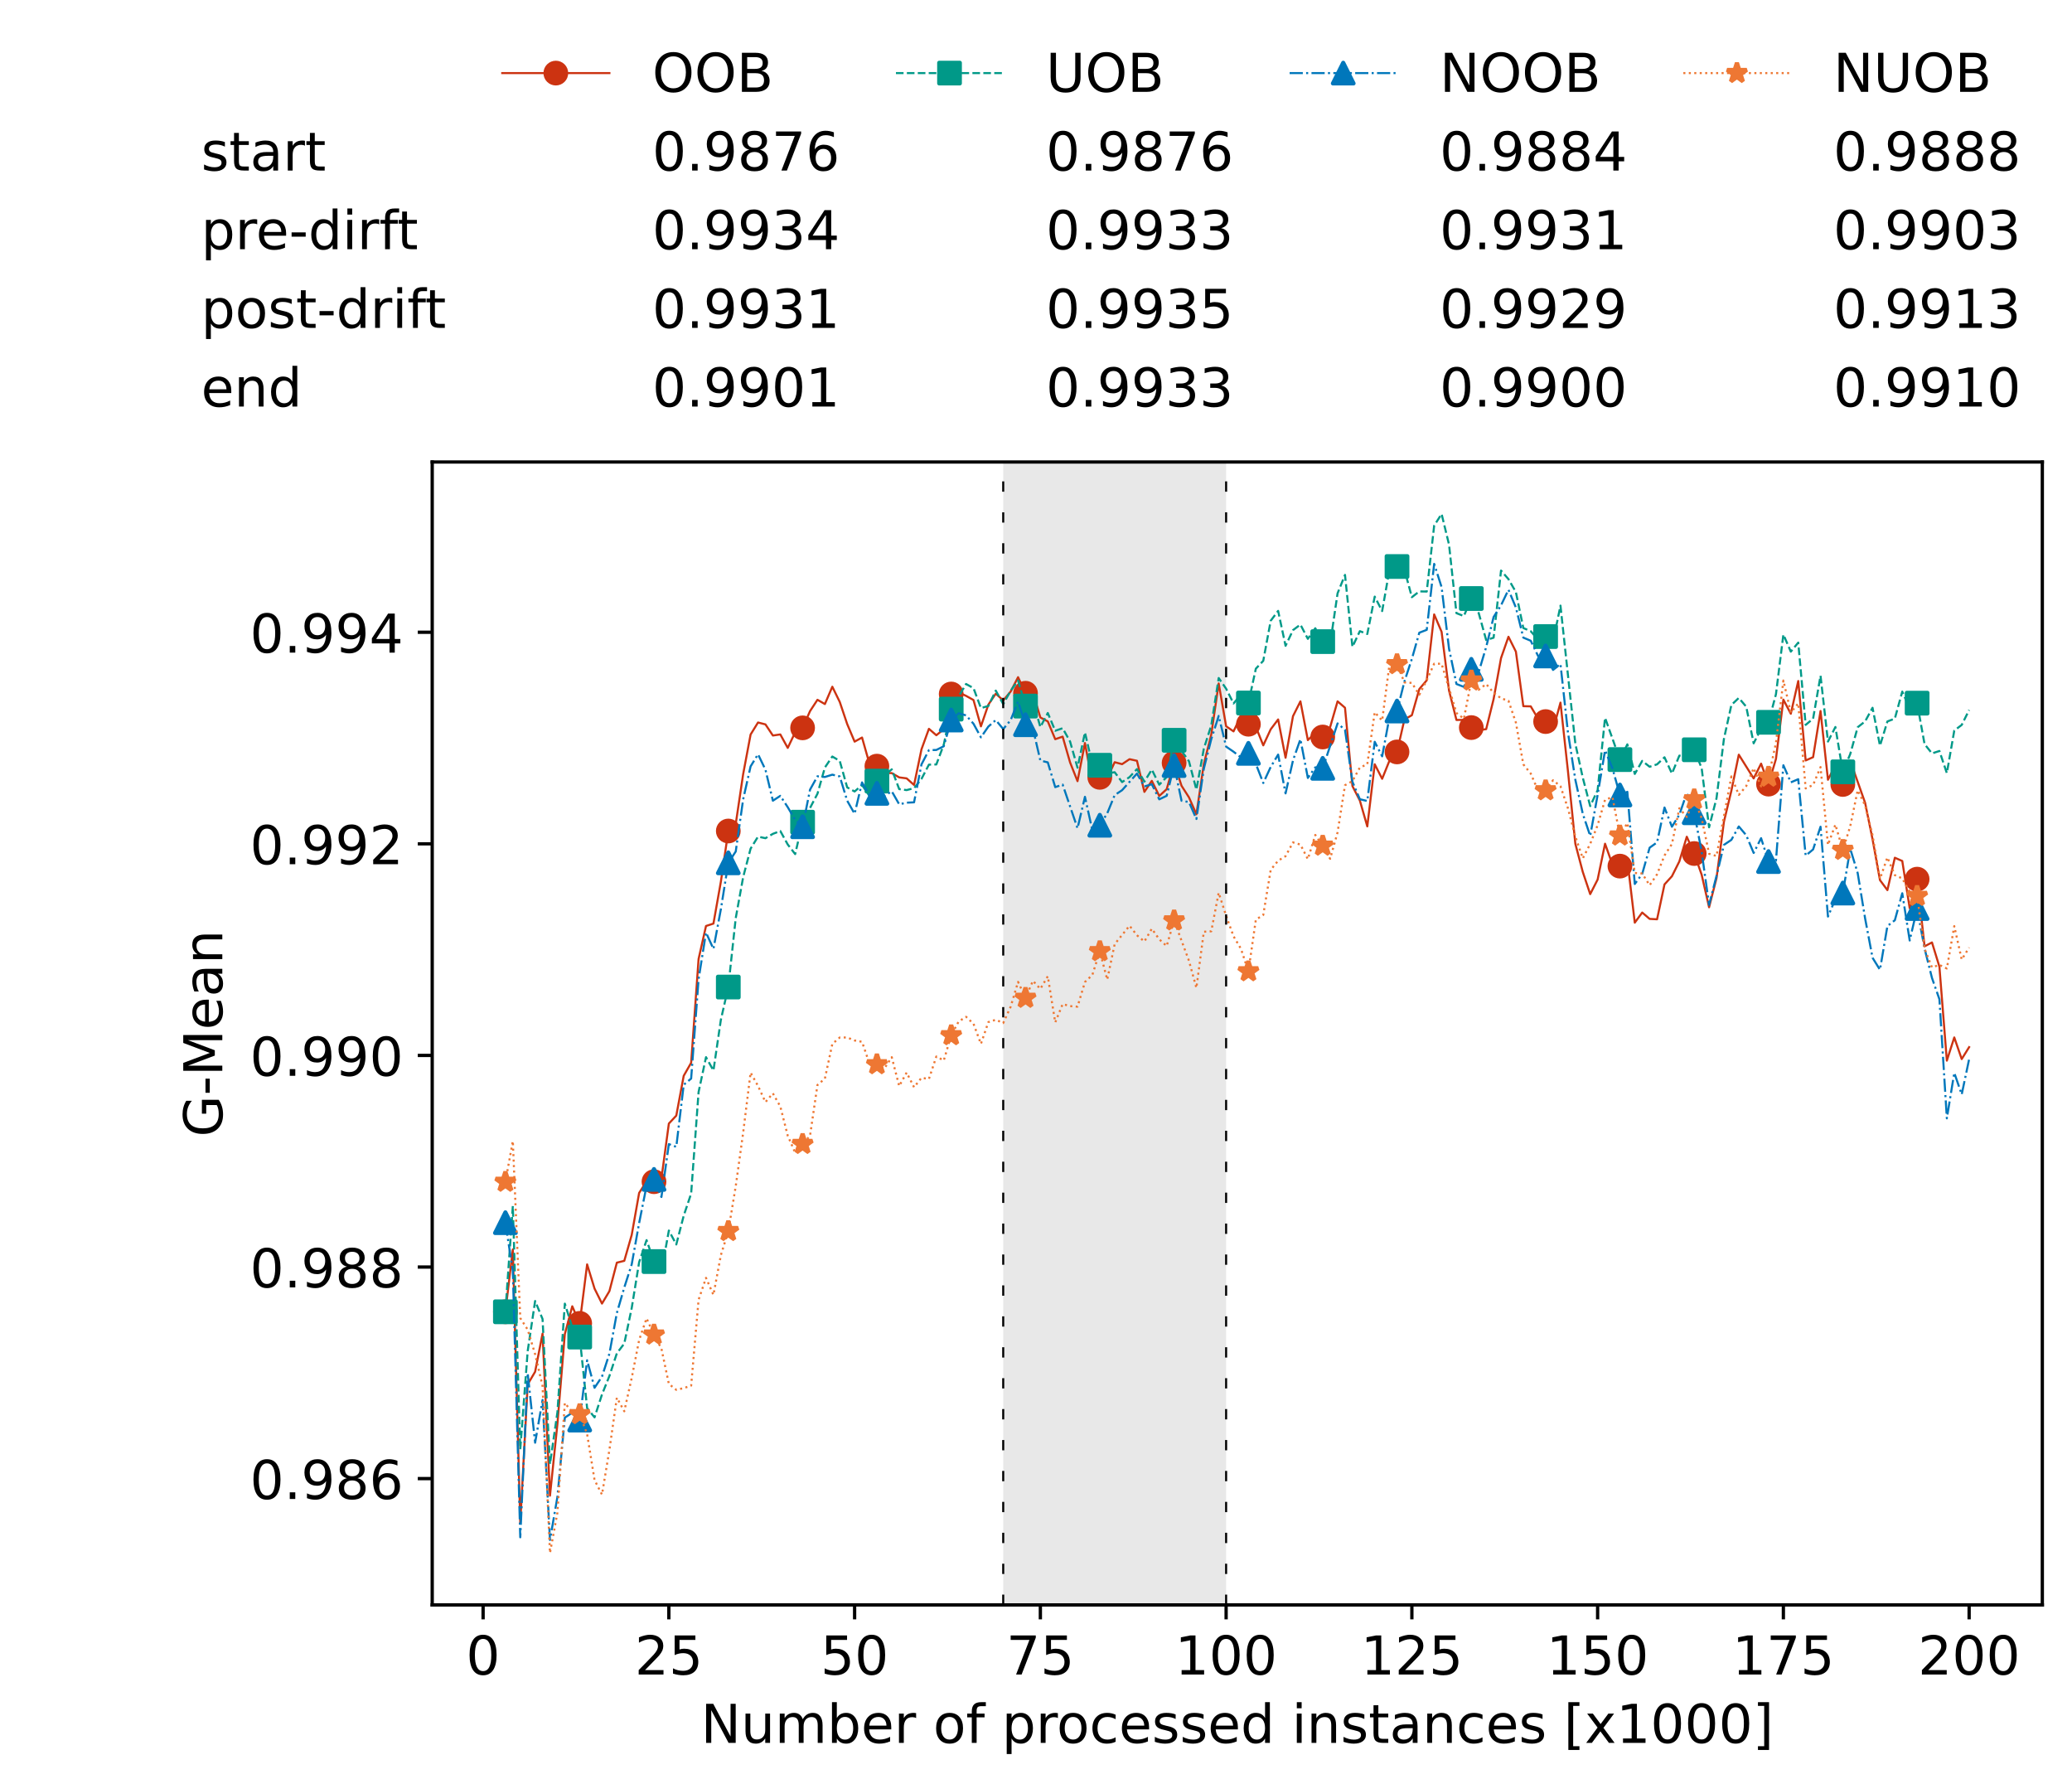 <?xml version="1.0" encoding="utf-8" standalone="no"?>
<!DOCTYPE svg PUBLIC "-//W3C//DTD SVG 1.1//EN"
  "http://www.w3.org/Graphics/SVG/1.1/DTD/svg11.dtd">
<!-- Created with matplotlib (https://matplotlib.org/) -->
<svg height="432.615pt" version="1.1" viewBox="0 0 502.65 432.615" width="502.65pt" xmlns="http://www.w3.org/2000/svg" xmlns:xlink="http://www.w3.org/1999/xlink">
 <defs>
  <style type="text/css">*{stroke-linecap:butt;stroke-linejoin:round;}</style>
 </defs>
 <g id="figure_1">
  <g id="patch_1">
   <path d="M 0 432.615 
L 502.65 432.615 
L 502.65 0 
L 0 0 
z
" style="fill:#ffffff;"/>
  </g>
  <g id="axes_1">
   <g id="patch_2">
    <path d="M 104.85 389.252 
L 495.45 389.252 
L 495.45 112.052 
L 104.85 112.052 
z
" style="fill:#ffffff;"/>
   </g>
   <g id="patch_3">
    <path clip-path="url(#p45ad1c37c3)" d="M 297.446 389.252 
L 297.446 112.052 
L 243.372 112.052 
L 243.372 389.252 
z
" style="fill:#d3d3d3;opacity:0.5;"/>
   </g>
   <g id="matplotlib.axis_1">
    <g id="xtick_1">
     <g id="line2d_1">
      <defs>
       <path d="M 0 0 
L 0 3.5 
" id="me596b47a72" style="stroke:#000000;stroke-width:0.8;"/>
      </defs>
      <g>
       <use style="stroke:#000000;stroke-width:0.8;" x="117.197" xlink:href="#me596b47a72" y="389.252"/>
      </g>
     </g>
     <g id="text_1">
      <!-- 0 -->
      <g transform="translate(113.061 406.13)scale(0.13 -0.13)">
       <defs>
        <path d="M 31.781 66.406 
Q 24.172 66.406 20.328 58.906 
Q 16.5 51.422 16.5 36.375 
Q 16.5 21.391 20.328 13.891 
Q 24.172 6.391 31.781 6.391 
Q 39.453 6.391 43.281 13.891 
Q 47.125 21.391 47.125 36.375 
Q 47.125 51.422 43.281 58.906 
Q 39.453 66.406 31.781 66.406 
z
M 31.781 74.219 
Q 44.047 74.219 50.516 64.516 
Q 56.984 54.828 56.984 36.375 
Q 56.984 17.969 50.516 8.266 
Q 44.047 -1.422 31.781 -1.422 
Q 19.531 -1.422 13.062 8.266 
Q 6.594 17.969 6.594 36.375 
Q 6.594 54.828 13.062 64.516 
Q 19.531 74.219 31.781 74.219 
z
" id="DejaVuSans-48"/>
       </defs>
       <use xlink:href="#DejaVuSans-48"/>
      </g>
     </g>
    </g>
    <g id="xtick_2">
     <g id="line2d_2">
      <g>
       <use style="stroke:#000000;stroke-width:0.8;" x="162.259" xlink:href="#me596b47a72" y="389.252"/>
      </g>
     </g>
     <g id="text_2">
      <!-- 25 -->
      <g transform="translate(153.988 406.13)scale(0.13 -0.13)">
       <defs>
        <path d="M 19.188 8.297 
L 53.609 8.297 
L 53.609 0 
L 7.328 0 
L 7.328 8.297 
Q 12.938 14.109 22.625 23.891 
Q 32.328 33.688 34.812 36.531 
Q 39.547 41.844 41.422 45.531 
Q 43.312 49.219 43.312 52.781 
Q 43.312 58.594 39.234 62.25 
Q 35.156 65.922 28.609 65.922 
Q 23.969 65.922 18.812 64.312 
Q 13.672 62.703 7.812 59.422 
L 7.812 69.391 
Q 13.766 71.781 18.938 73 
Q 24.125 74.219 28.422 74.219 
Q 39.75 74.219 46.484 68.547 
Q 53.219 62.891 53.219 53.422 
Q 53.219 48.922 51.531 44.891 
Q 49.859 40.875 45.406 35.406 
Q 44.188 33.984 37.641 27.219 
Q 31.109 20.453 19.188 8.297 
z
" id="DejaVuSans-50"/>
        <path d="M 10.797 72.906 
L 49.516 72.906 
L 49.516 64.594 
L 19.828 64.594 
L 19.828 46.734 
Q 21.969 47.469 24.109 47.828 
Q 26.266 48.188 28.422 48.188 
Q 40.625 48.188 47.75 41.5 
Q 54.891 34.812 54.891 23.391 
Q 54.891 11.625 47.562 5.094 
Q 40.234 -1.422 26.906 -1.422 
Q 22.312 -1.422 17.547 -0.641 
Q 12.797 0.141 7.719 1.703 
L 7.719 11.625 
Q 12.109 9.234 16.797 8.062 
Q 21.484 6.891 26.703 6.891 
Q 35.156 6.891 40.078 11.328 
Q 45.016 15.766 45.016 23.391 
Q 45.016 31 40.078 35.438 
Q 35.156 39.891 26.703 39.891 
Q 22.75 39.891 18.812 39.016 
Q 14.891 38.141 10.797 36.281 
z
" id="DejaVuSans-53"/>
       </defs>
       <use xlink:href="#DejaVuSans-50"/>
       <use x="63.623" xlink:href="#DejaVuSans-53"/>
      </g>
     </g>
    </g>
    <g id="xtick_3">
     <g id="line2d_3">
      <g>
       <use style="stroke:#000000;stroke-width:0.8;" x="207.322" xlink:href="#me596b47a72" y="389.252"/>
      </g>
     </g>
     <g id="text_3">
      <!-- 50 -->
      <g transform="translate(199.05 406.13)scale(0.13 -0.13)">
       <use xlink:href="#DejaVuSans-53"/>
       <use x="63.623" xlink:href="#DejaVuSans-48"/>
      </g>
     </g>
    </g>
    <g id="xtick_4">
     <g id="line2d_4">
      <g>
       <use style="stroke:#000000;stroke-width:0.8;" x="252.384" xlink:href="#me596b47a72" y="389.252"/>
      </g>
     </g>
     <g id="text_4">
      <!-- 75 -->
      <g transform="translate(244.113 406.13)scale(0.13 -0.13)">
       <defs>
        <path d="M 8.203 72.906 
L 55.078 72.906 
L 55.078 68.703 
L 28.609 0 
L 18.312 0 
L 43.219 64.594 
L 8.203 64.594 
z
" id="DejaVuSans-55"/>
       </defs>
       <use xlink:href="#DejaVuSans-55"/>
       <use x="63.623" xlink:href="#DejaVuSans-53"/>
      </g>
     </g>
    </g>
    <g id="xtick_5">
     <g id="line2d_5">
      <g>
       <use style="stroke:#000000;stroke-width:0.8;" x="297.446" xlink:href="#me596b47a72" y="389.252"/>
      </g>
     </g>
     <g id="text_5">
      <!-- 100 -->
      <g transform="translate(285.039 406.13)scale(0.13 -0.13)">
       <defs>
        <path d="M 12.406 8.297 
L 28.516 8.297 
L 28.516 63.922 
L 10.984 60.406 
L 10.984 69.391 
L 28.422 72.906 
L 38.281 72.906 
L 38.281 8.297 
L 54.391 8.297 
L 54.391 0 
L 12.406 0 
z
" id="DejaVuSans-49"/>
       </defs>
       <use xlink:href="#DejaVuSans-49"/>
       <use x="63.623" xlink:href="#DejaVuSans-48"/>
       <use x="127.246" xlink:href="#DejaVuSans-48"/>
      </g>
     </g>
    </g>
    <g id="xtick_6">
     <g id="line2d_6">
      <g>
       <use style="stroke:#000000;stroke-width:0.8;" x="342.509" xlink:href="#me596b47a72" y="389.252"/>
      </g>
     </g>
     <g id="text_6">
      <!-- 125 -->
      <g transform="translate(330.102 406.13)scale(0.13 -0.13)">
       <use xlink:href="#DejaVuSans-49"/>
       <use x="63.623" xlink:href="#DejaVuSans-50"/>
       <use x="127.246" xlink:href="#DejaVuSans-53"/>
      </g>
     </g>
    </g>
    <g id="xtick_7">
     <g id="line2d_7">
      <g>
       <use style="stroke:#000000;stroke-width:0.8;" x="387.571" xlink:href="#me596b47a72" y="389.252"/>
      </g>
     </g>
     <g id="text_7">
      <!-- 150 -->
      <g transform="translate(375.164 406.13)scale(0.13 -0.13)">
       <use xlink:href="#DejaVuSans-49"/>
       <use x="63.623" xlink:href="#DejaVuSans-53"/>
       <use x="127.246" xlink:href="#DejaVuSans-48"/>
      </g>
     </g>
    </g>
    <g id="xtick_8">
     <g id="line2d_8">
      <g>
       <use style="stroke:#000000;stroke-width:0.8;" x="432.633" xlink:href="#me596b47a72" y="389.252"/>
      </g>
     </g>
     <g id="text_8">
      <!-- 175 -->
      <g transform="translate(420.226 406.13)scale(0.13 -0.13)">
       <use xlink:href="#DejaVuSans-49"/>
       <use x="63.623" xlink:href="#DejaVuSans-55"/>
       <use x="127.246" xlink:href="#DejaVuSans-53"/>
      </g>
     </g>
    </g>
    <g id="xtick_9">
     <g id="line2d_9">
      <g>
       <use style="stroke:#000000;stroke-width:0.8;" x="477.695" xlink:href="#me596b47a72" y="389.252"/>
      </g>
     </g>
     <g id="text_9">
      <!-- 200 -->
      <g transform="translate(465.289 406.13)scale(0.13 -0.13)">
       <use xlink:href="#DejaVuSans-50"/>
       <use x="63.623" xlink:href="#DejaVuSans-48"/>
       <use x="127.246" xlink:href="#DejaVuSans-48"/>
      </g>
     </g>
    </g>
    <g id="text_10">
     <!-- Number of processed instances [x1000] -->
     <g transform="translate(170.025 422.711)scale(0.13 -0.13)">
      <defs>
       <path d="M 9.812 72.906 
L 23.094 72.906 
L 55.422 11.922 
L 55.422 72.906 
L 64.984 72.906 
L 64.984 0 
L 51.703 0 
L 19.391 60.984 
L 19.391 0 
L 9.812 0 
z
" id="DejaVuSans-78"/>
       <path d="M 8.5 21.578 
L 8.5 54.688 
L 17.484 54.688 
L 17.484 21.922 
Q 17.484 14.156 20.5 10.266 
Q 23.531 6.391 29.594 6.391 
Q 36.859 6.391 41.078 11.031 
Q 45.312 15.672 45.312 23.688 
L 45.312 54.688 
L 54.297 54.688 
L 54.297 0 
L 45.312 0 
L 45.312 8.406 
Q 42.047 3.422 37.719 1 
Q 33.406 -1.422 27.688 -1.422 
Q 18.266 -1.422 13.375 4.438 
Q 8.5 10.297 8.5 21.578 
z
M 31.109 56 
z
" id="DejaVuSans-117"/>
       <path d="M 52 44.188 
Q 55.375 50.25 60.062 53.125 
Q 64.75 56 71.094 56 
Q 79.641 56 84.281 50.016 
Q 88.922 44.047 88.922 33.016 
L 88.922 0 
L 79.891 0 
L 79.891 32.719 
Q 79.891 40.578 77.094 44.375 
Q 74.312 48.188 68.609 48.188 
Q 61.625 48.188 57.562 43.547 
Q 53.516 38.922 53.516 30.906 
L 53.516 0 
L 44.484 0 
L 44.484 32.719 
Q 44.484 40.625 41.703 44.406 
Q 38.922 48.188 33.109 48.188 
Q 26.219 48.188 22.156 43.531 
Q 18.109 38.875 18.109 30.906 
L 18.109 0 
L 9.078 0 
L 9.078 54.688 
L 18.109 54.688 
L 18.109 46.188 
Q 21.188 51.219 25.484 53.609 
Q 29.781 56 35.688 56 
Q 41.656 56 45.828 52.969 
Q 50 49.953 52 44.188 
z
" id="DejaVuSans-109"/>
       <path d="M 48.688 27.297 
Q 48.688 37.203 44.609 42.844 
Q 40.531 48.484 33.406 48.484 
Q 26.266 48.484 22.188 42.844 
Q 18.109 37.203 18.109 27.297 
Q 18.109 17.391 22.188 11.75 
Q 26.266 6.109 33.406 6.109 
Q 40.531 6.109 44.609 11.75 
Q 48.688 17.391 48.688 27.297 
z
M 18.109 46.391 
Q 20.953 51.266 25.266 53.625 
Q 29.594 56 35.594 56 
Q 45.562 56 51.781 48.094 
Q 58.016 40.188 58.016 27.297 
Q 58.016 14.406 51.781 6.484 
Q 45.562 -1.422 35.594 -1.422 
Q 29.594 -1.422 25.266 0.953 
Q 20.953 3.328 18.109 8.203 
L 18.109 0 
L 9.078 0 
L 9.078 75.984 
L 18.109 75.984 
z
" id="DejaVuSans-98"/>
       <path d="M 56.203 29.594 
L 56.203 25.203 
L 14.891 25.203 
Q 15.484 15.922 20.484 11.062 
Q 25.484 6.203 34.422 6.203 
Q 39.594 6.203 44.453 7.469 
Q 49.312 8.734 54.109 11.281 
L 54.109 2.781 
Q 49.266 0.734 44.188 -0.344 
Q 39.109 -1.422 33.891 -1.422 
Q 20.797 -1.422 13.156 6.188 
Q 5.516 13.812 5.516 26.812 
Q 5.516 40.234 12.766 48.109 
Q 20.016 56 32.328 56 
Q 43.359 56 49.781 48.891 
Q 56.203 41.797 56.203 29.594 
z
M 47.219 32.234 
Q 47.125 39.594 43.094 43.984 
Q 39.062 48.391 32.422 48.391 
Q 24.906 48.391 20.391 44.141 
Q 15.875 39.891 15.188 32.172 
z
" id="DejaVuSans-101"/>
       <path d="M 41.109 46.297 
Q 39.594 47.172 37.812 47.578 
Q 36.031 48 33.891 48 
Q 26.266 48 22.188 43.047 
Q 18.109 38.094 18.109 28.812 
L 18.109 0 
L 9.078 0 
L 9.078 54.688 
L 18.109 54.688 
L 18.109 46.188 
Q 20.953 51.172 25.484 53.578 
Q 30.031 56 36.531 56 
Q 37.453 56 38.578 55.875 
Q 39.703 55.766 41.062 55.516 
z
" id="DejaVuSans-114"/>
       <path id="DejaVuSans-32"/>
       <path d="M 30.609 48.391 
Q 23.391 48.391 19.188 42.75 
Q 14.984 37.109 14.984 27.297 
Q 14.984 17.484 19.156 11.844 
Q 23.344 6.203 30.609 6.203 
Q 37.797 6.203 41.984 11.859 
Q 46.188 17.531 46.188 27.297 
Q 46.188 37.016 41.984 42.703 
Q 37.797 48.391 30.609 48.391 
z
M 30.609 56 
Q 42.328 56 49.016 48.375 
Q 55.719 40.766 55.719 27.297 
Q 55.719 13.875 49.016 6.219 
Q 42.328 -1.422 30.609 -1.422 
Q 18.844 -1.422 12.172 6.219 
Q 5.516 13.875 5.516 27.297 
Q 5.516 40.766 12.172 48.375 
Q 18.844 56 30.609 56 
z
" id="DejaVuSans-111"/>
       <path d="M 37.109 75.984 
L 37.109 68.5 
L 28.516 68.5 
Q 23.688 68.5 21.797 66.547 
Q 19.922 64.594 19.922 59.516 
L 19.922 54.688 
L 34.719 54.688 
L 34.719 47.703 
L 19.922 47.703 
L 19.922 0 
L 10.891 0 
L 10.891 47.703 
L 2.297 47.703 
L 2.297 54.688 
L 10.891 54.688 
L 10.891 58.5 
Q 10.891 67.625 15.141 71.797 
Q 19.391 75.984 28.609 75.984 
z
" id="DejaVuSans-102"/>
       <path d="M 18.109 8.203 
L 18.109 -20.797 
L 9.078 -20.797 
L 9.078 54.688 
L 18.109 54.688 
L 18.109 46.391 
Q 20.953 51.266 25.266 53.625 
Q 29.594 56 35.594 56 
Q 45.562 56 51.781 48.094 
Q 58.016 40.188 58.016 27.297 
Q 58.016 14.406 51.781 6.484 
Q 45.562 -1.422 35.594 -1.422 
Q 29.594 -1.422 25.266 0.953 
Q 20.953 3.328 18.109 8.203 
z
M 48.688 27.297 
Q 48.688 37.203 44.609 42.844 
Q 40.531 48.484 33.406 48.484 
Q 26.266 48.484 22.188 42.844 
Q 18.109 37.203 18.109 27.297 
Q 18.109 17.391 22.188 11.75 
Q 26.266 6.109 33.406 6.109 
Q 40.531 6.109 44.609 11.75 
Q 48.688 17.391 48.688 27.297 
z
" id="DejaVuSans-112"/>
       <path d="M 48.781 52.594 
L 48.781 44.188 
Q 44.969 46.297 41.141 47.344 
Q 37.312 48.391 33.406 48.391 
Q 24.656 48.391 19.812 42.844 
Q 14.984 37.312 14.984 27.297 
Q 14.984 17.281 19.812 11.734 
Q 24.656 6.203 33.406 6.203 
Q 37.312 6.203 41.141 7.25 
Q 44.969 8.297 48.781 10.406 
L 48.781 2.094 
Q 45.016 0.344 40.984 -0.531 
Q 36.969 -1.422 32.422 -1.422 
Q 20.062 -1.422 12.781 6.344 
Q 5.516 14.109 5.516 27.297 
Q 5.516 40.672 12.859 48.328 
Q 20.219 56 33.016 56 
Q 37.156 56 41.109 55.141 
Q 45.062 54.297 48.781 52.594 
z
" id="DejaVuSans-99"/>
       <path d="M 44.281 53.078 
L 44.281 44.578 
Q 40.484 46.531 36.375 47.5 
Q 32.281 48.484 27.875 48.484 
Q 21.188 48.484 17.844 46.438 
Q 14.5 44.391 14.5 40.281 
Q 14.5 37.156 16.891 35.375 
Q 19.281 33.594 26.516 31.984 
L 29.594 31.297 
Q 39.156 29.25 43.188 25.516 
Q 47.219 21.781 47.219 15.094 
Q 47.219 7.469 41.188 3.016 
Q 35.156 -1.422 24.609 -1.422 
Q 20.219 -1.422 15.453 -0.562 
Q 10.688 0.297 5.422 2 
L 5.422 11.281 
Q 10.406 8.688 15.234 7.391 
Q 20.062 6.109 24.812 6.109 
Q 31.156 6.109 34.562 8.281 
Q 37.984 10.453 37.984 14.406 
Q 37.984 18.062 35.516 20.016 
Q 33.062 21.969 24.703 23.781 
L 21.578 24.516 
Q 13.234 26.266 9.516 29.906 
Q 5.812 33.547 5.812 39.891 
Q 5.812 47.609 11.281 51.797 
Q 16.75 56 26.812 56 
Q 31.781 56 36.172 55.266 
Q 40.578 54.547 44.281 53.078 
z
" id="DejaVuSans-115"/>
       <path d="M 45.406 46.391 
L 45.406 75.984 
L 54.391 75.984 
L 54.391 0 
L 45.406 0 
L 45.406 8.203 
Q 42.578 3.328 38.25 0.953 
Q 33.938 -1.422 27.875 -1.422 
Q 17.969 -1.422 11.734 6.484 
Q 5.516 14.406 5.516 27.297 
Q 5.516 40.188 11.734 48.094 
Q 17.969 56 27.875 56 
Q 33.938 56 38.25 53.625 
Q 42.578 51.266 45.406 46.391 
z
M 14.797 27.297 
Q 14.797 17.391 18.875 11.75 
Q 22.953 6.109 30.078 6.109 
Q 37.203 6.109 41.297 11.75 
Q 45.406 17.391 45.406 27.297 
Q 45.406 37.203 41.297 42.844 
Q 37.203 48.484 30.078 48.484 
Q 22.953 48.484 18.875 42.844 
Q 14.797 37.203 14.797 27.297 
z
" id="DejaVuSans-100"/>
       <path d="M 9.422 54.688 
L 18.406 54.688 
L 18.406 0 
L 9.422 0 
z
M 9.422 75.984 
L 18.406 75.984 
L 18.406 64.594 
L 9.422 64.594 
z
" id="DejaVuSans-105"/>
       <path d="M 54.891 33.016 
L 54.891 0 
L 45.906 0 
L 45.906 32.719 
Q 45.906 40.484 42.875 44.328 
Q 39.844 48.188 33.797 48.188 
Q 26.516 48.188 22.312 43.547 
Q 18.109 38.922 18.109 30.906 
L 18.109 0 
L 9.078 0 
L 9.078 54.688 
L 18.109 54.688 
L 18.109 46.188 
Q 21.344 51.125 25.703 53.562 
Q 30.078 56 35.797 56 
Q 45.219 56 50.047 50.172 
Q 54.891 44.344 54.891 33.016 
z
" id="DejaVuSans-110"/>
       <path d="M 18.312 70.219 
L 18.312 54.688 
L 36.812 54.688 
L 36.812 47.703 
L 18.312 47.703 
L 18.312 18.016 
Q 18.312 11.328 20.141 9.422 
Q 21.969 7.516 27.594 7.516 
L 36.812 7.516 
L 36.812 0 
L 27.594 0 
Q 17.188 0 13.234 3.875 
Q 9.281 7.766 9.281 18.016 
L 9.281 47.703 
L 2.688 47.703 
L 2.688 54.688 
L 9.281 54.688 
L 9.281 70.219 
z
" id="DejaVuSans-116"/>
       <path d="M 34.281 27.484 
Q 23.391 27.484 19.188 25 
Q 14.984 22.516 14.984 16.5 
Q 14.984 11.719 18.141 8.906 
Q 21.297 6.109 26.703 6.109 
Q 34.188 6.109 38.703 11.406 
Q 43.219 16.703 43.219 25.484 
L 43.219 27.484 
z
M 52.203 31.203 
L 52.203 0 
L 43.219 0 
L 43.219 8.297 
Q 40.141 3.328 35.547 0.953 
Q 30.953 -1.422 24.312 -1.422 
Q 15.922 -1.422 10.953 3.297 
Q 6 8.016 6 15.922 
Q 6 25.141 12.172 29.828 
Q 18.359 34.516 30.609 34.516 
L 43.219 34.516 
L 43.219 35.406 
Q 43.219 41.609 39.141 45 
Q 35.062 48.391 27.688 48.391 
Q 23 48.391 18.547 47.266 
Q 14.109 46.141 10.016 43.891 
L 10.016 52.203 
Q 14.938 54.109 19.578 55.047 
Q 24.219 56 28.609 56 
Q 40.484 56 46.344 49.844 
Q 52.203 43.703 52.203 31.203 
z
" id="DejaVuSans-97"/>
       <path d="M 8.594 75.984 
L 29.297 75.984 
L 29.297 69 
L 17.578 69 
L 17.578 -6.203 
L 29.297 -6.203 
L 29.297 -13.188 
L 8.594 -13.188 
z
" id="DejaVuSans-91"/>
       <path d="M 54.891 54.688 
L 35.109 28.078 
L 55.906 0 
L 45.312 0 
L 29.391 21.484 
L 13.484 0 
L 2.875 0 
L 24.125 28.609 
L 4.688 54.688 
L 15.281 54.688 
L 29.781 35.203 
L 44.281 54.688 
z
" id="DejaVuSans-120"/>
       <path d="M 30.422 75.984 
L 30.422 -13.188 
L 9.719 -13.188 
L 9.719 -6.203 
L 21.391 -6.203 
L 21.391 69 
L 9.719 69 
L 9.719 75.984 
z
" id="DejaVuSans-93"/>
      </defs>
      <use xlink:href="#DejaVuSans-78"/>
      <use x="74.805" xlink:href="#DejaVuSans-117"/>
      <use x="138.184" xlink:href="#DejaVuSans-109"/>
      <use x="235.596" xlink:href="#DejaVuSans-98"/>
      <use x="299.072" xlink:href="#DejaVuSans-101"/>
      <use x="360.596" xlink:href="#DejaVuSans-114"/>
      <use x="401.709" xlink:href="#DejaVuSans-32"/>
      <use x="433.496" xlink:href="#DejaVuSans-111"/>
      <use x="494.678" xlink:href="#DejaVuSans-102"/>
      <use x="529.883" xlink:href="#DejaVuSans-32"/>
      <use x="561.67" xlink:href="#DejaVuSans-112"/>
      <use x="625.146" xlink:href="#DejaVuSans-114"/>
      <use x="664.01" xlink:href="#DejaVuSans-111"/>
      <use x="725.191" xlink:href="#DejaVuSans-99"/>
      <use x="780.172" xlink:href="#DejaVuSans-101"/>
      <use x="841.695" xlink:href="#DejaVuSans-115"/>
      <use x="893.795" xlink:href="#DejaVuSans-115"/>
      <use x="945.895" xlink:href="#DejaVuSans-101"/>
      <use x="1007.418" xlink:href="#DejaVuSans-100"/>
      <use x="1070.895" xlink:href="#DejaVuSans-32"/>
      <use x="1102.682" xlink:href="#DejaVuSans-105"/>
      <use x="1130.465" xlink:href="#DejaVuSans-110"/>
      <use x="1193.844" xlink:href="#DejaVuSans-115"/>
      <use x="1245.943" xlink:href="#DejaVuSans-116"/>
      <use x="1285.152" xlink:href="#DejaVuSans-97"/>
      <use x="1346.432" xlink:href="#DejaVuSans-110"/>
      <use x="1409.811" xlink:href="#DejaVuSans-99"/>
      <use x="1464.791" xlink:href="#DejaVuSans-101"/>
      <use x="1526.314" xlink:href="#DejaVuSans-115"/>
      <use x="1578.414" xlink:href="#DejaVuSans-32"/>
      <use x="1610.201" xlink:href="#DejaVuSans-91"/>
      <use x="1649.215" xlink:href="#DejaVuSans-120"/>
      <use x="1708.395" xlink:href="#DejaVuSans-49"/>
      <use x="1772.018" xlink:href="#DejaVuSans-48"/>
      <use x="1835.641" xlink:href="#DejaVuSans-48"/>
      <use x="1899.264" xlink:href="#DejaVuSans-48"/>
      <use x="1962.887" xlink:href="#DejaVuSans-93"/>
     </g>
    </g>
   </g>
   <g id="matplotlib.axis_2">
    <g id="ytick_1">
     <g id="line2d_10">
      <defs>
       <path d="M 0 0 
L -3.5 0 
" id="mdd11c02ebc" style="stroke:#000000;stroke-width:0.8;"/>
      </defs>
      <g>
       <use style="stroke:#000000;stroke-width:0.8;" x="104.85" xlink:href="#mdd11c02ebc" y="358.614"/>
      </g>
     </g>
     <g id="text_11">
      <!-- 0.986 -->
      <g transform="translate(60.633 363.553)scale(0.13 -0.13)">
       <defs>
        <path d="M 10.688 12.406 
L 21 12.406 
L 21 0 
L 10.688 0 
z
" id="DejaVuSans-46"/>
        <path d="M 10.984 1.516 
L 10.984 10.5 
Q 14.703 8.734 18.5 7.812 
Q 22.312 6.891 25.984 6.891 
Q 35.75 6.891 40.891 13.453 
Q 46.047 20.016 46.781 33.406 
Q 43.953 29.203 39.594 26.953 
Q 35.25 24.703 29.984 24.703 
Q 19.047 24.703 12.672 31.312 
Q 6.297 37.938 6.297 49.422 
Q 6.297 60.641 12.938 67.422 
Q 19.578 74.219 30.609 74.219 
Q 43.266 74.219 49.922 64.516 
Q 56.594 54.828 56.594 36.375 
Q 56.594 19.141 48.406 8.859 
Q 40.234 -1.422 26.422 -1.422 
Q 22.703 -1.422 18.891 -0.688 
Q 15.094 0.047 10.984 1.516 
z
M 30.609 32.422 
Q 37.25 32.422 41.125 36.953 
Q 45.016 41.5 45.016 49.422 
Q 45.016 57.281 41.125 61.844 
Q 37.25 66.406 30.609 66.406 
Q 23.969 66.406 20.094 61.844 
Q 16.219 57.281 16.219 49.422 
Q 16.219 41.5 20.094 36.953 
Q 23.969 32.422 30.609 32.422 
z
" id="DejaVuSans-57"/>
        <path d="M 31.781 34.625 
Q 24.75 34.625 20.719 30.859 
Q 16.703 27.094 16.703 20.516 
Q 16.703 13.922 20.719 10.156 
Q 24.75 6.391 31.781 6.391 
Q 38.812 6.391 42.859 10.172 
Q 46.922 13.969 46.922 20.516 
Q 46.922 27.094 42.891 30.859 
Q 38.875 34.625 31.781 34.625 
z
M 21.922 38.812 
Q 15.578 40.375 12.031 44.719 
Q 8.5 49.078 8.5 55.328 
Q 8.5 64.062 14.719 69.141 
Q 20.953 74.219 31.781 74.219 
Q 42.672 74.219 48.875 69.141 
Q 55.078 64.062 55.078 55.328 
Q 55.078 49.078 51.531 44.719 
Q 48 40.375 41.703 38.812 
Q 48.828 37.156 52.797 32.312 
Q 56.781 27.484 56.781 20.516 
Q 56.781 9.906 50.312 4.234 
Q 43.844 -1.422 31.781 -1.422 
Q 19.734 -1.422 13.25 4.234 
Q 6.781 9.906 6.781 20.516 
Q 6.781 27.484 10.781 32.312 
Q 14.797 37.156 21.922 38.812 
z
M 18.312 54.391 
Q 18.312 48.734 21.844 45.562 
Q 25.391 42.391 31.781 42.391 
Q 38.141 42.391 41.719 45.562 
Q 45.312 48.734 45.312 54.391 
Q 45.312 60.062 41.719 63.234 
Q 38.141 66.406 31.781 66.406 
Q 25.391 66.406 21.844 63.234 
Q 18.312 60.062 18.312 54.391 
z
" id="DejaVuSans-56"/>
        <path d="M 33.016 40.375 
Q 26.375 40.375 22.484 35.828 
Q 18.609 31.297 18.609 23.391 
Q 18.609 15.531 22.484 10.953 
Q 26.375 6.391 33.016 6.391 
Q 39.656 6.391 43.531 10.953 
Q 47.406 15.531 47.406 23.391 
Q 47.406 31.297 43.531 35.828 
Q 39.656 40.375 33.016 40.375 
z
M 52.594 71.297 
L 52.594 62.312 
Q 48.875 64.062 45.094 64.984 
Q 41.312 65.922 37.594 65.922 
Q 27.828 65.922 22.672 59.328 
Q 17.531 52.734 16.797 39.406 
Q 19.672 43.656 24.016 45.922 
Q 28.375 48.188 33.594 48.188 
Q 44.578 48.188 50.953 41.516 
Q 57.328 34.859 57.328 23.391 
Q 57.328 12.156 50.688 5.359 
Q 44.047 -1.422 33.016 -1.422 
Q 20.359 -1.422 13.672 8.266 
Q 6.984 17.969 6.984 36.375 
Q 6.984 53.656 15.188 63.938 
Q 23.391 74.219 37.203 74.219 
Q 40.922 74.219 44.703 73.484 
Q 48.484 72.75 52.594 71.297 
z
" id="DejaVuSans-54"/>
       </defs>
       <use xlink:href="#DejaVuSans-48"/>
       <use x="63.623" xlink:href="#DejaVuSans-46"/>
       <use x="95.41" xlink:href="#DejaVuSans-57"/>
       <use x="159.033" xlink:href="#DejaVuSans-56"/>
       <use x="222.656" xlink:href="#DejaVuSans-54"/>
      </g>
     </g>
    </g>
    <g id="ytick_2">
     <g id="line2d_11">
      <g>
       <use style="stroke:#000000;stroke-width:0.8;" x="104.85" xlink:href="#mdd11c02ebc" y="307.296"/>
      </g>
     </g>
     <g id="text_12">
      <!-- 0.988 -->
      <g transform="translate(60.633 312.235)scale(0.13 -0.13)">
       <use xlink:href="#DejaVuSans-48"/>
       <use x="63.623" xlink:href="#DejaVuSans-46"/>
       <use x="95.41" xlink:href="#DejaVuSans-57"/>
       <use x="159.033" xlink:href="#DejaVuSans-56"/>
       <use x="222.656" xlink:href="#DejaVuSans-56"/>
      </g>
     </g>
    </g>
    <g id="ytick_3">
     <g id="line2d_12">
      <g>
       <use style="stroke:#000000;stroke-width:0.8;" x="104.85" xlink:href="#mdd11c02ebc" y="255.979"/>
      </g>
     </g>
     <g id="text_13">
      <!-- 0.990 -->
      <g transform="translate(60.633 260.918)scale(0.13 -0.13)">
       <use xlink:href="#DejaVuSans-48"/>
       <use x="63.623" xlink:href="#DejaVuSans-46"/>
       <use x="95.41" xlink:href="#DejaVuSans-57"/>
       <use x="159.033" xlink:href="#DejaVuSans-57"/>
       <use x="222.656" xlink:href="#DejaVuSans-48"/>
      </g>
     </g>
    </g>
    <g id="ytick_4">
     <g id="line2d_13">
      <g>
       <use style="stroke:#000000;stroke-width:0.8;" x="104.85" xlink:href="#mdd11c02ebc" y="204.661"/>
      </g>
     </g>
     <g id="text_14">
      <!-- 0.992 -->
      <g transform="translate(60.633 209.6)scale(0.13 -0.13)">
       <use xlink:href="#DejaVuSans-48"/>
       <use x="63.623" xlink:href="#DejaVuSans-46"/>
       <use x="95.41" xlink:href="#DejaVuSans-57"/>
       <use x="159.033" xlink:href="#DejaVuSans-57"/>
       <use x="222.656" xlink:href="#DejaVuSans-50"/>
      </g>
     </g>
    </g>
    <g id="ytick_5">
     <g id="line2d_14">
      <g>
       <use style="stroke:#000000;stroke-width:0.8;" x="104.85" xlink:href="#mdd11c02ebc" y="153.344"/>
      </g>
     </g>
     <g id="text_15">
      <!-- 0.994 -->
      <g transform="translate(60.633 158.283)scale(0.13 -0.13)">
       <defs>
        <path d="M 37.797 64.312 
L 12.891 25.391 
L 37.797 25.391 
z
M 35.203 72.906 
L 47.609 72.906 
L 47.609 25.391 
L 58.016 25.391 
L 58.016 17.188 
L 47.609 17.188 
L 47.609 0 
L 37.797 0 
L 37.797 17.188 
L 4.891 17.188 
L 4.891 26.703 
z
" id="DejaVuSans-52"/>
       </defs>
       <use xlink:href="#DejaVuSans-48"/>
       <use x="63.623" xlink:href="#DejaVuSans-46"/>
       <use x="95.41" xlink:href="#DejaVuSans-57"/>
       <use x="159.033" xlink:href="#DejaVuSans-57"/>
       <use x="222.656" xlink:href="#DejaVuSans-52"/>
      </g>
     </g>
    </g>
    <g id="text_16">
     <!-- G-Mean -->
     <g transform="translate(53.93 275.744)rotate(-90)scale(0.13 -0.13)">
      <defs>
       <path d="M 59.516 10.406 
L 59.516 29.984 
L 43.406 29.984 
L 43.406 38.094 
L 69.281 38.094 
L 69.281 6.781 
Q 63.578 2.734 56.688 0.656 
Q 49.812 -1.422 42 -1.422 
Q 24.906 -1.422 15.25 8.562 
Q 5.609 18.562 5.609 36.375 
Q 5.609 54.25 15.25 64.234 
Q 24.906 74.219 42 74.219 
Q 49.125 74.219 55.547 72.453 
Q 61.969 70.703 67.391 67.281 
L 67.391 56.781 
Q 61.922 61.422 55.766 63.766 
Q 49.609 66.109 42.828 66.109 
Q 29.438 66.109 22.719 58.641 
Q 16.016 51.172 16.016 36.375 
Q 16.016 21.625 22.719 14.156 
Q 29.438 6.688 42.828 6.688 
Q 48.047 6.688 52.141 7.594 
Q 56.25 8.5 59.516 10.406 
z
" id="DejaVuSans-71"/>
       <path d="M 4.891 31.391 
L 31.203 31.391 
L 31.203 23.391 
L 4.891 23.391 
z
" id="DejaVuSans-45"/>
       <path d="M 9.812 72.906 
L 24.516 72.906 
L 43.109 23.297 
L 61.812 72.906 
L 76.516 72.906 
L 76.516 0 
L 66.891 0 
L 66.891 64.016 
L 48.094 14.016 
L 38.188 14.016 
L 19.391 64.016 
L 19.391 0 
L 9.812 0 
z
" id="DejaVuSans-77"/>
      </defs>
      <use xlink:href="#DejaVuSans-71"/>
      <use x="77.49" xlink:href="#DejaVuSans-45"/>
      <use x="113.574" xlink:href="#DejaVuSans-77"/>
      <use x="199.854" xlink:href="#DejaVuSans-101"/>
      <use x="261.377" xlink:href="#DejaVuSans-97"/>
      <use x="322.656" xlink:href="#DejaVuSans-110"/>
     </g>
    </g>
   </g>
   <g id="line2d_15"/>
   <g id="line2d_16"/>
   <g id="line2d_17"/>
   <g id="line2d_18"/>
   <g id="line2d_19"/>
   <g id="line2d_20">
    <path clip-path="url(#p45ad1c37c3)" d="M 122.605 318.154 
L 124.407 303.02 
L 126.21 369.365 
L 128.012 335.748 
L 129.815 332.694 
L 131.617 323.45 
L 133.419 362.75 
L 135.222 345.377 
L 137.024 323.553 
L 138.827 316.818 
L 140.629 320.955 
L 142.432 306.657 
L 144.234 312.534 
L 146.037 316.163 
L 147.839 313.147 
L 149.642 306.237 
L 151.444 305.799 
L 153.247 299.518 
L 155.049 289.331 
L 156.852 286.497 
L 158.654 286.602 
L 160.457 285.818 
L 162.259 272.502 
L 164.062 270.573 
L 165.864 260.92 
L 167.667 257.758 
L 169.469 232.596 
L 171.272 224.584 
L 173.074 224.004 
L 174.877 213.843 
L 176.679 201.548 
L 178.482 199.853 
L 180.284 187.748 
L 182.087 178.148 
L 183.889 175.229 
L 185.692 175.691 
L 187.494 178.388 
L 189.297 178.125 
L 191.099 181.392 
L 192.902 177.617 
L 194.704 176.531 
L 196.507 172.472 
L 198.309 169.722 
L 200.112 170.758 
L 201.914 166.555 
L 203.717 170.241 
L 205.519 175.599 
L 207.322 179.871 
L 209.124 178.875 
L 210.927 185.246 
L 212.729 185.815 
L 214.532 187.495 
L 216.334 187.505 
L 218.137 188.544 
L 219.939 188.78 
L 221.742 190.383 
L 223.544 181.735 
L 225.347 176.763 
L 227.149 178.32 
L 228.952 176.853 
L 230.754 168.318 
L 232.557 167.926 
L 234.359 168.771 
L 236.162 169.778 
L 237.964 176.162 
L 239.767 170.9 
L 241.569 168.236 
L 243.372 169.881 
L 245.174 167.729 
L 246.976 164.241 
L 248.779 168.137 
L 250.581 168.03 
L 252.384 174.015 
L 254.186 174.963 
L 255.989 179.278 
L 257.791 178.658 
L 259.594 184.923 
L 261.396 189.46 
L 263.199 180.218 
L 265.001 189.958 
L 266.804 188.532 
L 268.606 188.755 
L 270.409 184.86 
L 272.211 185.334 
L 274.014 184.127 
L 275.816 184.516 
L 277.619 192.06 
L 279.421 189.382 
L 281.224 193.049 
L 283.026 191.408 
L 284.829 185.038 
L 286.631 190.58 
L 288.434 193.388 
L 290.236 197.496 
L 292.039 185.296 
L 293.841 178.149 
L 295.644 165.751 
L 297.446 176.146 
L 299.249 177.384 
L 301.051 173.588 
L 302.854 175.652 
L 304.656 176.282 
L 306.459 180.774 
L 308.261 176.884 
L 310.064 174.491 
L 311.866 183.777 
L 313.669 173.694 
L 315.471 170.104 
L 317.274 179.502 
L 319.076 177.718 
L 320.879 178.748 
L 322.681 176.337 
L 324.484 170.099 
L 326.286 171.651 
L 328.089 190.647 
L 329.891 194.168 
L 331.694 200.432 
L 333.496 185.363 
L 335.299 188.883 
L 337.101 184.418 
L 338.904 182.368 
L 340.706 174.484 
L 342.509 173.462 
L 344.311 167.119 
L 346.114 165.001 
L 347.916 149.016 
L 349.719 153.242 
L 351.521 167.473 
L 353.324 174.614 
L 355.126 174.605 
L 356.928 176.465 
L 358.731 177.095 
L 360.533 176.842 
L 362.336 169.553 
L 364.138 159.609 
L 365.941 154.438 
L 367.743 158.045 
L 369.546 171.272 
L 371.348 171.317 
L 373.151 174.359 
L 374.953 175.007 
L 376.756 177.006 
L 378.558 170.406 
L 380.361 186.927 
L 382.163 204.645 
L 383.966 211.462 
L 385.768 216.856 
L 387.571 213.325 
L 389.373 204.628 
L 391.176 209.729 
L 392.978 210.063 
L 394.781 208.586 
L 396.583 223.777 
L 398.386 221.323 
L 400.188 222.863 
L 401.991 222.958 
L 403.793 214.498 
L 405.596 212.52 
L 407.398 208.917 
L 409.201 202.936 
L 411.003 207.011 
L 412.806 212.146 
L 414.608 220.044 
L 416.411 212.985 
L 418.213 199.299 
L 420.016 191.782 
L 421.818 183.037 
L 425.423 188.792 
L 427.226 185.209 
L 429.028 190.176 
L 430.831 184.07 
L 432.633 169.682 
L 434.436 173.107 
L 436.238 165.165 
L 438.041 184.435 
L 439.843 183.643 
L 441.646 172.447 
L 443.448 189.116 
L 445.251 185.585 
L 447.053 190.261 
L 448.856 184.519 
L 452.461 194.715 
L 454.263 203.539 
L 456.066 213.458 
L 457.868 215.885 
L 459.671 208.03 
L 461.473 208.818 
L 463.276 220.274 
L 465.078 213.225 
L 466.881 229.518 
L 468.683 228.575 
L 470.485 234.456 
L 472.288 257.242 
L 474.09 251.614 
L 475.893 256.86 
L 477.695 253.966 
L 477.695 253.966 
" style="fill:none;stroke:#cc3311;stroke-linecap:square;stroke-width:0.5;"/>
    <defs>
     <path d="M 0 2.5 
C 0.663 2.5 1.299 2.237 1.768 1.768 
C 2.237 1.299 2.5 0.663 2.5 0 
C 2.5 -0.663 2.237 -1.299 1.768 -1.768 
C 1.299 -2.237 0.663 -2.5 0 -2.5 
C -0.663 -2.5 -1.299 -2.237 -1.768 -1.768 
C -2.237 -1.299 -2.5 -0.663 -2.5 0 
C -2.5 0.663 -2.237 1.299 -1.768 1.768 
C -1.299 2.237 -0.663 2.5 0 2.5 
z
" id="m4030480644" style="stroke:#cc3311;"/>
    </defs>
    <g clip-path="url(#p45ad1c37c3)">
     <use style="fill:#cc3311;stroke:#cc3311;" x="122.605" xlink:href="#m4030480644" y="318.154"/>
     <use style="fill:#cc3311;stroke:#cc3311;" x="140.629" xlink:href="#m4030480644" y="320.955"/>
     <use style="fill:#cc3311;stroke:#cc3311;" x="158.654" xlink:href="#m4030480644" y="286.602"/>
     <use style="fill:#cc3311;stroke:#cc3311;" x="176.679" xlink:href="#m4030480644" y="201.548"/>
     <use style="fill:#cc3311;stroke:#cc3311;" x="194.704" xlink:href="#m4030480644" y="176.531"/>
     <use style="fill:#cc3311;stroke:#cc3311;" x="212.729" xlink:href="#m4030480644" y="185.815"/>
     <use style="fill:#cc3311;stroke:#cc3311;" x="230.754" xlink:href="#m4030480644" y="168.318"/>
     <use style="fill:#cc3311;stroke:#cc3311;" x="248.779" xlink:href="#m4030480644" y="168.137"/>
     <use style="fill:#cc3311;stroke:#cc3311;" x="266.804" xlink:href="#m4030480644" y="188.532"/>
     <use style="fill:#cc3311;stroke:#cc3311;" x="284.829" xlink:href="#m4030480644" y="185.038"/>
     <use style="fill:#cc3311;stroke:#cc3311;" x="302.854" xlink:href="#m4030480644" y="175.652"/>
     <use style="fill:#cc3311;stroke:#cc3311;" x="320.879" xlink:href="#m4030480644" y="178.748"/>
     <use style="fill:#cc3311;stroke:#cc3311;" x="338.904" xlink:href="#m4030480644" y="182.368"/>
     <use style="fill:#cc3311;stroke:#cc3311;" x="356.928" xlink:href="#m4030480644" y="176.465"/>
     <use style="fill:#cc3311;stroke:#cc3311;" x="374.953" xlink:href="#m4030480644" y="175.007"/>
     <use style="fill:#cc3311;stroke:#cc3311;" x="392.978" xlink:href="#m4030480644" y="210.063"/>
     <use style="fill:#cc3311;stroke:#cc3311;" x="411.003" xlink:href="#m4030480644" y="207.011"/>
     <use style="fill:#cc3311;stroke:#cc3311;" x="429.028" xlink:href="#m4030480644" y="190.176"/>
     <use style="fill:#cc3311;stroke:#cc3311;" x="447.053" xlink:href="#m4030480644" y="190.261"/>
     <use style="fill:#cc3311;stroke:#cc3311;" x="465.078" xlink:href="#m4030480644" y="213.225"/>
    </g>
   </g>
   <g id="line2d_21"/>
   <g id="line2d_22"/>
   <g id="line2d_23"/>
   <g id="line2d_24"/>
   <g id="line2d_25">
    <path clip-path="url(#p45ad1c37c3)" d="M 122.605 318.154 
L 124.407 292.491 
L 126.21 351.511 
L 128.012 327.683 
L 129.815 315.537 
L 131.617 319.903 
L 133.419 355.099 
L 135.222 342.515 
L 137.024 316.177 
L 138.827 321.932 
L 140.629 324.279 
L 142.432 341.536 
L 144.234 343.757 
L 146.037 338.207 
L 147.839 333.722 
L 149.642 328.218 
L 151.444 325.856 
L 153.247 317.244 
L 155.049 306.124 
L 156.852 300.77 
L 158.654 305.976 
L 160.457 308.439 
L 162.259 298.448 
L 164.062 301.823 
L 165.864 294.847 
L 167.667 289.477 
L 169.469 264.874 
L 171.272 256.399 
L 173.074 259.644 
L 174.877 247.325 
L 176.679 239.391 
L 178.482 222.672 
L 180.284 212.74 
L 182.087 205.829 
L 183.889 202.91 
L 185.692 203.292 
L 187.494 202.236 
L 189.297 201.549 
L 191.099 204.816 
L 192.902 207.148 
L 194.704 199.408 
L 198.309 192.511 
L 200.112 186.144 
L 201.914 183.481 
L 203.717 184.553 
L 205.519 190.966 
L 207.322 191.963 
L 209.124 190.4 
L 210.927 193.052 
L 212.729 189.445 
L 214.532 188.12 
L 216.334 186.588 
L 218.137 191.387 
L 219.939 191.624 
L 221.742 191.153 
L 223.544 188.908 
L 225.347 185.454 
L 227.149 185.406 
L 228.952 180.585 
L 230.754 171.989 
L 234.359 165.894 
L 236.162 166.895 
L 237.964 171.738 
L 239.767 171.222 
L 241.569 167.497 
L 243.372 170.773 
L 245.174 167.538 
L 246.976 165.053 
L 248.779 171.247 
L 250.581 170.072 
L 252.384 176.338 
L 254.186 172.923 
L 255.989 177.238 
L 257.791 176.618 
L 259.594 179.855 
L 261.396 186.193 
L 263.199 177.645 
L 265.001 185.415 
L 266.804 185.604 
L 268.606 187.59 
L 270.409 187.288 
L 272.211 189.681 
L 274.014 188.474 
L 275.816 186.531 
L 277.619 189.562 
L 279.421 186.651 
L 281.224 190.318 
L 283.026 188.46 
L 284.829 179.545 
L 288.434 184.636 
L 290.236 191.524 
L 292.039 181.583 
L 293.841 175.926 
L 295.644 164.441 
L 297.446 167.032 
L 299.249 170.617 
L 301.051 168.439 
L 302.854 170.503 
L 304.656 162.178 
L 306.459 160.265 
L 308.261 150.555 
L 310.064 148.162 
L 311.866 156.632 
L 313.669 152.83 
L 315.471 151.479 
L 317.274 154.94 
L 319.076 152.37 
L 320.879 155.616 
L 322.681 156.181 
L 324.484 143.895 
L 326.286 139.434 
L 328.089 156.887 
L 329.891 153.076 
L 331.694 153.766 
L 333.496 144.699 
L 335.299 148.206 
L 337.101 138.014 
L 338.904 137.398 
L 340.706 138.148 
L 342.509 144.838 
L 344.311 143.435 
L 346.114 143.469 
L 347.916 127.484 
L 349.719 124.652 
L 351.521 132.079 
L 353.324 148.715 
L 355.126 149.415 
L 356.928 145.165 
L 358.731 148.719 
L 360.533 155.236 
L 362.336 154.664 
L 364.138 138.381 
L 365.941 140.459 
L 367.743 143.606 
L 369.546 152.32 
L 371.348 153.092 
L 373.151 155.176 
L 374.953 154.389 
L 376.756 155.641 
L 378.558 146.883 
L 382.163 180.372 
L 383.966 188.603 
L 385.768 195.51 
L 387.571 191.646 
L 389.373 174.094 
L 392.978 184.224 
L 394.781 180.529 
L 396.583 187.704 
L 398.386 184.545 
L 400.188 185.963 
L 401.991 185.379 
L 403.793 183.67 
L 405.596 187.614 
L 407.398 183.271 
L 409.201 183.254 
L 411.003 181.847 
L 412.806 186.288 
L 414.608 200.648 
L 416.411 193.596 
L 418.213 179.202 
L 420.016 170.987 
L 421.818 169.271 
L 423.621 171.401 
L 425.423 180.281 
L 427.226 176.708 
L 429.028 175.182 
L 430.831 168.371 
L 432.633 153.899 
L 434.436 158.048 
L 436.238 155.85 
L 438.041 175.809 
L 439.843 174.299 
L 441.646 163.875 
L 443.448 179.853 
L 445.251 176.323 
L 447.053 187.192 
L 448.856 182.874 
L 450.658 176.381 
L 452.461 174.964 
L 454.263 171.661 
L 456.066 180.865 
L 457.868 174.974 
L 459.671 174.282 
L 461.473 167.737 
L 463.276 171.819 
L 465.078 170.535 
L 466.881 180.465 
L 468.683 182.73 
L 470.485 182.14 
L 472.288 187.506 
L 474.09 177.195 
L 475.893 175.822 
L 477.695 172.203 
L 477.695 172.203 
" style="fill:none;stroke:#009988;stroke-dasharray:1.85,0.8;stroke-dashoffset:0;stroke-width:0.5;"/>
    <defs>
     <path d="M -2.5 2.5 
L 2.5 2.5 
L 2.5 -2.5 
L -2.5 -2.5 
z
" id="m1a39f1085a" style="stroke:#009988;stroke-linejoin:miter;"/>
    </defs>
    <g clip-path="url(#p45ad1c37c3)">
     <use style="fill:#009988;stroke:#009988;stroke-linejoin:miter;" x="122.605" xlink:href="#m1a39f1085a" y="318.154"/>
     <use style="fill:#009988;stroke:#009988;stroke-linejoin:miter;" x="140.629" xlink:href="#m1a39f1085a" y="324.279"/>
     <use style="fill:#009988;stroke:#009988;stroke-linejoin:miter;" x="158.654" xlink:href="#m1a39f1085a" y="305.976"/>
     <use style="fill:#009988;stroke:#009988;stroke-linejoin:miter;" x="176.679" xlink:href="#m1a39f1085a" y="239.391"/>
     <use style="fill:#009988;stroke:#009988;stroke-linejoin:miter;" x="194.704" xlink:href="#m1a39f1085a" y="199.408"/>
     <use style="fill:#009988;stroke:#009988;stroke-linejoin:miter;" x="212.729" xlink:href="#m1a39f1085a" y="189.445"/>
     <use style="fill:#009988;stroke:#009988;stroke-linejoin:miter;" x="230.754" xlink:href="#m1a39f1085a" y="171.989"/>
     <use style="fill:#009988;stroke:#009988;stroke-linejoin:miter;" x="248.779" xlink:href="#m1a39f1085a" y="171.247"/>
     <use style="fill:#009988;stroke:#009988;stroke-linejoin:miter;" x="266.804" xlink:href="#m1a39f1085a" y="185.604"/>
     <use style="fill:#009988;stroke:#009988;stroke-linejoin:miter;" x="284.829" xlink:href="#m1a39f1085a" y="179.545"/>
     <use style="fill:#009988;stroke:#009988;stroke-linejoin:miter;" x="302.854" xlink:href="#m1a39f1085a" y="170.503"/>
     <use style="fill:#009988;stroke:#009988;stroke-linejoin:miter;" x="320.879" xlink:href="#m1a39f1085a" y="155.616"/>
     <use style="fill:#009988;stroke:#009988;stroke-linejoin:miter;" x="338.904" xlink:href="#m1a39f1085a" y="137.398"/>
     <use style="fill:#009988;stroke:#009988;stroke-linejoin:miter;" x="356.928" xlink:href="#m1a39f1085a" y="145.165"/>
     <use style="fill:#009988;stroke:#009988;stroke-linejoin:miter;" x="374.953" xlink:href="#m1a39f1085a" y="154.389"/>
     <use style="fill:#009988;stroke:#009988;stroke-linejoin:miter;" x="392.978" xlink:href="#m1a39f1085a" y="184.224"/>
     <use style="fill:#009988;stroke:#009988;stroke-linejoin:miter;" x="411.003" xlink:href="#m1a39f1085a" y="181.847"/>
     <use style="fill:#009988;stroke:#009988;stroke-linejoin:miter;" x="429.028" xlink:href="#m1a39f1085a" y="175.182"/>
     <use style="fill:#009988;stroke:#009988;stroke-linejoin:miter;" x="447.053" xlink:href="#m1a39f1085a" y="187.192"/>
     <use style="fill:#009988;stroke:#009988;stroke-linejoin:miter;" x="465.078" xlink:href="#m1a39f1085a" y="170.535"/>
    </g>
   </g>
   <g id="line2d_26"/>
   <g id="line2d_27"/>
   <g id="line2d_28"/>
   <g id="line2d_29"/>
   <g id="line2d_30">
    <path clip-path="url(#p45ad1c37c3)" d="M 122.605 296.542 
L 124.407 308.241 
L 126.21 372.846 
L 128.012 333.037 
L 129.815 349.904 
L 131.617 339.537 
L 133.419 373.496 
L 135.222 363.07 
L 137.024 343.824 
L 138.827 342.629 
L 140.629 344.42 
L 142.432 329.915 
L 144.234 336.583 
L 146.037 333.876 
L 147.839 328.297 
L 149.642 318.456 
L 151.444 312.274 
L 153.247 306.653 
L 155.049 296.634 
L 156.852 287.601 
L 158.654 286.045 
L 160.457 290.313 
L 162.259 277.484 
L 164.062 278.149 
L 165.864 263.085 
L 167.667 261.592 
L 169.469 237.495 
L 171.272 226.166 
L 173.074 230.154 
L 174.877 220.508 
L 176.679 209.264 
L 178.482 206.521 
L 180.284 193.864 
L 182.087 185.877 
L 183.889 182.94 
L 185.692 186.677 
L 187.494 194.2 
L 189.297 193.018 
L 191.099 195.769 
L 192.902 198.861 
L 194.704 200.517 
L 196.507 191.516 
L 198.309 188.279 
L 200.112 188.441 
L 201.914 187.887 
L 203.717 188.31 
L 205.519 194.198 
L 207.322 197.367 
L 209.124 189.759 
L 210.927 192.896 
L 212.729 192.413 
L 214.532 193.025 
L 216.334 191.909 
L 218.137 195.076 
L 219.939 194.677 
L 221.742 194.591 
L 223.544 185.389 
L 225.347 181.94 
L 227.149 181.891 
L 228.952 180.991 
L 230.754 174.631 
L 232.557 172.994 
L 234.359 173.507 
L 236.162 175.532 
L 237.964 178.833 
L 239.767 176.216 
L 241.569 174.645 
L 243.372 176.819 
L 245.174 174.667 
L 246.976 170.115 
L 248.779 175.766 
L 250.581 176.727 
L 252.384 184.461 
L 254.186 184.902 
L 255.989 190.908 
L 257.791 190.287 
L 261.396 200.89 
L 263.199 193.254 
L 265.001 201.394 
L 266.804 200.144 
L 268.606 197.26 
L 270.409 192.847 
L 272.211 191.647 
L 275.816 187.619 
L 277.619 190.749 
L 279.421 190.198 
L 281.224 193.865 
L 283.026 193.01 
L 284.829 185.676 
L 286.631 194.212 
L 288.434 194.525 
L 290.236 198.633 
L 292.039 186.432 
L 293.841 179.286 
L 295.644 173.633 
L 297.446 181.081 
L 299.249 182.319 
L 301.051 183.703 
L 302.854 182.707 
L 304.656 185.266 
L 306.459 189.904 
L 308.261 186.014 
L 310.064 183.017 
L 311.866 192.425 
L 313.669 184.423 
L 315.471 179.281 
L 317.274 188.679 
L 319.076 186.109 
L 320.879 186.349 
L 324.484 175.451 
L 326.286 177.002 
L 328.089 189.611 
L 329.891 193.84 
L 331.694 194.273 
L 333.496 179.913 
L 335.299 183.434 
L 337.101 173.79 
L 338.904 172.447 
L 340.706 165.274 
L 342.509 159.796 
L 344.311 153.453 
L 346.114 152.76 
L 347.916 136.757 
L 349.719 142.395 
L 351.521 157.329 
L 353.324 165.892 
L 355.126 166.593 
L 356.928 162.333 
L 358.731 162.963 
L 360.533 156.934 
L 362.336 149.645 
L 364.138 146.801 
L 365.941 143.032 
L 367.743 147.351 
L 369.546 154.645 
L 371.348 155.405 
L 373.151 159.156 
L 374.953 159.095 
L 376.756 162.484 
L 378.558 161.043 
L 380.361 177.564 
L 382.163 189.109 
L 383.966 197.345 
L 385.768 202.736 
L 387.571 192.796 
L 389.373 181.967 
L 391.176 186.358 
L 392.978 192.813 
L 394.781 192.042 
L 396.583 214.396 
L 398.386 211.943 
L 400.188 205.594 
L 401.991 204.306 
L 403.793 195.851 
L 405.596 200.51 
L 407.398 197.601 
L 409.201 192.332 
L 411.003 197.116 
L 412.806 206.561 
L 414.608 219.483 
L 416.411 212.424 
L 418.213 204.911 
L 420.016 203.694 
L 421.818 200.445 
L 423.621 202.576 
L 425.423 206.867 
L 427.226 203.284 
L 429.028 208.954 
L 430.831 208.754 
L 432.633 185.6 
L 434.436 189.748 
L 436.238 188.983 
L 438.041 207.525 
L 439.843 206.016 
L 441.646 200.509 
L 443.448 222.297 
L 445.251 218.06 
L 447.053 216.593 
L 448.856 205.865 
L 450.658 211.749 
L 452.461 222.757 
L 454.263 232.294 
L 456.066 235.207 
L 457.868 224.602 
L 459.671 223.193 
L 461.473 216.648 
L 463.276 228.104 
L 465.078 220.352 
L 466.881 230.033 
L 468.683 237.191 
L 470.485 242.349 
L 472.288 271.239 
L 474.09 260.194 
L 475.893 265.44 
L 477.695 256.88 
L 477.695 256.88 
" style="fill:none;stroke:#0077bb;stroke-dasharray:3.2,0.8,0.5,0.8;stroke-dashoffset:0;stroke-width:0.5;"/>
    <defs>
     <path d="M 0 -2.5 
L -2.5 2.5 
L 2.5 2.5 
z
" id="m8ee6a18c06" style="stroke:#0077bb;stroke-linejoin:miter;"/>
    </defs>
    <g clip-path="url(#p45ad1c37c3)">
     <use style="fill:#0077bb;stroke:#0077bb;stroke-linejoin:miter;" x="122.605" xlink:href="#m8ee6a18c06" y="296.542"/>
     <use style="fill:#0077bb;stroke:#0077bb;stroke-linejoin:miter;" x="140.629" xlink:href="#m8ee6a18c06" y="344.42"/>
     <use style="fill:#0077bb;stroke:#0077bb;stroke-linejoin:miter;" x="158.654" xlink:href="#m8ee6a18c06" y="286.045"/>
     <use style="fill:#0077bb;stroke:#0077bb;stroke-linejoin:miter;" x="176.679" xlink:href="#m8ee6a18c06" y="209.264"/>
     <use style="fill:#0077bb;stroke:#0077bb;stroke-linejoin:miter;" x="194.704" xlink:href="#m8ee6a18c06" y="200.517"/>
     <use style="fill:#0077bb;stroke:#0077bb;stroke-linejoin:miter;" x="212.729" xlink:href="#m8ee6a18c06" y="192.413"/>
     <use style="fill:#0077bb;stroke:#0077bb;stroke-linejoin:miter;" x="230.754" xlink:href="#m8ee6a18c06" y="174.631"/>
     <use style="fill:#0077bb;stroke:#0077bb;stroke-linejoin:miter;" x="248.779" xlink:href="#m8ee6a18c06" y="175.766"/>
     <use style="fill:#0077bb;stroke:#0077bb;stroke-linejoin:miter;" x="266.804" xlink:href="#m8ee6a18c06" y="200.144"/>
     <use style="fill:#0077bb;stroke:#0077bb;stroke-linejoin:miter;" x="284.829" xlink:href="#m8ee6a18c06" y="185.676"/>
     <use style="fill:#0077bb;stroke:#0077bb;stroke-linejoin:miter;" x="302.854" xlink:href="#m8ee6a18c06" y="182.707"/>
     <use style="fill:#0077bb;stroke:#0077bb;stroke-linejoin:miter;" x="320.879" xlink:href="#m8ee6a18c06" y="186.349"/>
     <use style="fill:#0077bb;stroke:#0077bb;stroke-linejoin:miter;" x="338.904" xlink:href="#m8ee6a18c06" y="172.447"/>
     <use style="fill:#0077bb;stroke:#0077bb;stroke-linejoin:miter;" x="356.928" xlink:href="#m8ee6a18c06" y="162.333"/>
     <use style="fill:#0077bb;stroke:#0077bb;stroke-linejoin:miter;" x="374.953" xlink:href="#m8ee6a18c06" y="159.095"/>
     <use style="fill:#0077bb;stroke:#0077bb;stroke-linejoin:miter;" x="392.978" xlink:href="#m8ee6a18c06" y="192.813"/>
     <use style="fill:#0077bb;stroke:#0077bb;stroke-linejoin:miter;" x="411.003" xlink:href="#m8ee6a18c06" y="197.116"/>
     <use style="fill:#0077bb;stroke:#0077bb;stroke-linejoin:miter;" x="429.028" xlink:href="#m8ee6a18c06" y="208.954"/>
     <use style="fill:#0077bb;stroke:#0077bb;stroke-linejoin:miter;" x="447.053" xlink:href="#m8ee6a18c06" y="216.593"/>
     <use style="fill:#0077bb;stroke:#0077bb;stroke-linejoin:miter;" x="465.078" xlink:href="#m8ee6a18c06" y="220.352"/>
    </g>
   </g>
   <g id="line2d_31"/>
   <g id="line2d_32"/>
   <g id="line2d_33"/>
   <g id="line2d_34"/>
   <g id="line2d_35">
    <path clip-path="url(#p45ad1c37c3)" d="M 122.605 286.656 
L 124.407 276.742 
L 126.21 319.675 
L 128.012 322.479 
L 129.815 328.444 
L 131.617 336.152 
L 133.419 376.652 
L 135.222 366.891 
L 137.024 340.26 
L 138.827 342.531 
L 140.629 343.006 
L 142.432 347.824 
L 144.234 358.959 
L 146.037 362.494 
L 147.839 351.633 
L 149.642 338.985 
L 151.444 342.284 
L 153.247 334.205 
L 155.049 324.997 
L 156.852 319.739 
L 158.654 323.711 
L 160.457 327.079 
L 162.259 335.65 
L 164.062 337.08 
L 165.864 336.664 
L 167.667 336.061 
L 169.469 315.244 
L 171.272 309.928 
L 173.074 314.061 
L 174.877 304.421 
L 176.679 298.604 
L 178.482 287.7 
L 180.284 274.719 
L 182.087 260.14 
L 183.889 263.381 
L 185.692 267.302 
L 187.494 265.174 
L 189.297 268.358 
L 191.099 275.446 
L 192.902 279.564 
L 196.507 275.46 
L 198.309 263.139 
L 200.112 261.6 
L 201.914 253.188 
L 203.717 251.633 
L 205.519 251.622 
L 207.322 252.353 
L 209.124 252.673 
L 210.927 257.97 
L 212.729 258.144 
L 214.532 259.142 
L 216.334 256.404 
L 218.137 263.409 
L 219.939 260.14 
L 221.742 263.688 
L 223.544 261.404 
L 225.347 261.688 
L 227.149 256.235 
L 228.952 257.206 
L 230.754 251.106 
L 232.557 247.756 
L 234.359 246.613 
L 236.162 248.292 
L 237.964 253.177 
L 239.767 247.897 
L 241.569 247.324 
L 243.372 248.119 
L 245.174 244.169 
L 246.976 238.14 
L 248.779 242.041 
L 250.581 237.885 
L 252.384 239.834 
L 254.186 236.779 
L 255.989 247.962 
L 257.791 243.528 
L 259.594 244.018 
L 261.396 244.152 
L 263.199 238.173 
L 265.001 236.442 
L 266.804 230.717 
L 268.606 237.591 
L 270.409 228.992 
L 274.014 224.523 
L 275.816 226.829 
L 277.619 228.347 
L 279.421 225.243 
L 281.224 227.817 
L 283.026 229.443 
L 284.829 223.259 
L 288.434 233.027 
L 290.236 239.607 
L 292.039 225.975 
L 293.841 225.872 
L 295.644 216.513 
L 297.446 222.117 
L 299.249 227.087 
L 301.051 230.124 
L 302.854 235.601 
L 304.656 223.058 
L 306.459 221.907 
L 308.261 210.969 
L 310.064 208.745 
L 311.866 207.656 
L 313.669 204.31 
L 315.471 204.838 
L 317.274 208.376 
L 319.076 202.507 
L 320.879 205.136 
L 322.681 208.294 
L 324.484 201.868 
L 326.286 190.441 
L 328.089 189.44 
L 329.891 186.147 
L 331.694 185.371 
L 333.496 172.737 
L 335.299 174.77 
L 337.101 160.971 
L 338.904 161.114 
L 340.706 165.514 
L 342.509 165.622 
L 344.311 168.502 
L 346.114 164.968 
L 347.916 160.979 
L 349.719 160.979 
L 353.324 172.917 
L 355.126 174.323 
L 356.928 165.073 
L 358.731 167.296 
L 360.533 165.896 
L 362.336 168.019 
L 364.138 169.36 
L 365.941 169.963 
L 367.743 175.26 
L 369.546 185.377 
L 371.348 187.618 
L 373.151 191.831 
L 374.953 191.709 
L 376.756 189.236 
L 378.558 190.691 
L 380.361 196.018 
L 382.163 202.844 
L 383.966 208.196 
L 385.768 204.66 
L 387.571 200.127 
L 389.373 193.964 
L 391.176 193.329 
L 392.978 202.674 
L 394.781 199.61 
L 396.583 211.727 
L 398.386 211.855 
L 400.188 214.706 
L 401.991 212.055 
L 403.793 207.484 
L 405.596 204.699 
L 407.398 196.032 
L 409.201 198.142 
L 411.003 193.895 
L 412.806 198.446 
L 414.608 207.066 
L 416.411 207.607 
L 420.016 188.303 
L 421.818 192.8 
L 423.621 190.647 
L 425.423 186.293 
L 427.226 190.724 
L 429.028 188.404 
L 430.831 180.19 
L 432.633 165.039 
L 434.436 172.818 
L 436.238 170.59 
L 438.041 191.221 
L 439.843 190.383 
L 441.646 186.041 
L 443.448 204.917 
L 445.251 199.987 
L 447.053 206.16 
L 448.856 200.376 
L 450.658 191.668 
L 452.461 195.347 
L 454.263 202.565 
L 456.066 213.154 
L 457.868 207.951 
L 459.671 212.248 
L 461.473 213.048 
L 463.276 216.281 
L 465.078 217.316 
L 466.881 230.111 
L 468.683 234.631 
L 470.485 234.023 
L 472.288 234.899 
L 474.09 224.616 
L 475.893 232.718 
L 477.695 229.829 
L 477.695 229.829 
" style="fill:none;stroke:#ee7733;stroke-dasharray:0.5,0.825;stroke-dashoffset:0;stroke-width:0.5;"/>
    <defs>
     <path d="M 0 -2.5 
L -0.561 -0.773 
L -2.378 -0.773 
L -0.908 0.295 
L -1.469 2.023 
L -0 0.955 
L 1.469 2.023 
L 0.908 0.295 
L 2.378 -0.773 
L 0.561 -0.773 
z
" id="m63d98c4123" style="stroke:#ee7733;stroke-linejoin:bevel;"/>
    </defs>
    <g clip-path="url(#p45ad1c37c3)">
     <use style="fill:#ee7733;stroke:#ee7733;stroke-linejoin:bevel;" x="122.605" xlink:href="#m63d98c4123" y="286.656"/>
     <use style="fill:#ee7733;stroke:#ee7733;stroke-linejoin:bevel;" x="140.629" xlink:href="#m63d98c4123" y="343.006"/>
     <use style="fill:#ee7733;stroke:#ee7733;stroke-linejoin:bevel;" x="158.654" xlink:href="#m63d98c4123" y="323.711"/>
     <use style="fill:#ee7733;stroke:#ee7733;stroke-linejoin:bevel;" x="176.679" xlink:href="#m63d98c4123" y="298.604"/>
     <use style="fill:#ee7733;stroke:#ee7733;stroke-linejoin:bevel;" x="194.704" xlink:href="#m63d98c4123" y="277.474"/>
     <use style="fill:#ee7733;stroke:#ee7733;stroke-linejoin:bevel;" x="212.729" xlink:href="#m63d98c4123" y="258.144"/>
     <use style="fill:#ee7733;stroke:#ee7733;stroke-linejoin:bevel;" x="230.754" xlink:href="#m63d98c4123" y="251.106"/>
     <use style="fill:#ee7733;stroke:#ee7733;stroke-linejoin:bevel;" x="248.779" xlink:href="#m63d98c4123" y="242.041"/>
     <use style="fill:#ee7733;stroke:#ee7733;stroke-linejoin:bevel;" x="266.804" xlink:href="#m63d98c4123" y="230.717"/>
     <use style="fill:#ee7733;stroke:#ee7733;stroke-linejoin:bevel;" x="284.829" xlink:href="#m63d98c4123" y="223.259"/>
     <use style="fill:#ee7733;stroke:#ee7733;stroke-linejoin:bevel;" x="302.854" xlink:href="#m63d98c4123" y="235.601"/>
     <use style="fill:#ee7733;stroke:#ee7733;stroke-linejoin:bevel;" x="320.879" xlink:href="#m63d98c4123" y="205.136"/>
     <use style="fill:#ee7733;stroke:#ee7733;stroke-linejoin:bevel;" x="338.904" xlink:href="#m63d98c4123" y="161.114"/>
     <use style="fill:#ee7733;stroke:#ee7733;stroke-linejoin:bevel;" x="356.928" xlink:href="#m63d98c4123" y="165.073"/>
     <use style="fill:#ee7733;stroke:#ee7733;stroke-linejoin:bevel;" x="374.953" xlink:href="#m63d98c4123" y="191.709"/>
     <use style="fill:#ee7733;stroke:#ee7733;stroke-linejoin:bevel;" x="392.978" xlink:href="#m63d98c4123" y="202.674"/>
     <use style="fill:#ee7733;stroke:#ee7733;stroke-linejoin:bevel;" x="411.003" xlink:href="#m63d98c4123" y="193.895"/>
     <use style="fill:#ee7733;stroke:#ee7733;stroke-linejoin:bevel;" x="429.028" xlink:href="#m63d98c4123" y="188.404"/>
     <use style="fill:#ee7733;stroke:#ee7733;stroke-linejoin:bevel;" x="447.053" xlink:href="#m63d98c4123" y="206.16"/>
     <use style="fill:#ee7733;stroke:#ee7733;stroke-linejoin:bevel;" x="465.078" xlink:href="#m63d98c4123" y="217.316"/>
    </g>
   </g>
   <g id="line2d_36"/>
   <g id="line2d_37"/>
   <g id="line2d_38"/>
   <g id="line2d_39"/>
   <g id="line2d_40">
    <path clip-path="url(#p45ad1c37c3)" d="M 243.372 389.252 
L 243.372 112.052 
" style="fill:none;stroke:#000000;stroke-dasharray:2.5,5;stroke-dashoffset:0;stroke-width:0.5;"/>
   </g>
   <g id="line2d_41">
    <path clip-path="url(#p45ad1c37c3)" d="M 297.446 389.252 
L 297.446 112.052 
" style="fill:none;stroke:#000000;stroke-dasharray:2.5,5;stroke-dashoffset:0;stroke-width:0.5;"/>
   </g>
   <g id="patch_4">
    <path d="M 104.85 389.252 
L 104.85 112.052 
" style="fill:none;stroke:#000000;stroke-linecap:square;stroke-linejoin:miter;stroke-width:0.8;"/>
   </g>
   <g id="patch_5">
    <path d="M 495.45 389.252 
L 495.45 112.052 
" style="fill:none;stroke:#000000;stroke-linecap:square;stroke-linejoin:miter;stroke-width:0.8;"/>
   </g>
   <g id="patch_6">
    <path d="M 104.85 389.252 
L 495.45 389.252 
" style="fill:none;stroke:#000000;stroke-linecap:square;stroke-linejoin:miter;stroke-width:0.8;"/>
   </g>
   <g id="patch_7">
    <path d="M 104.85 112.052 
L 495.45 112.052 
" style="fill:none;stroke:#000000;stroke-linecap:square;stroke-linejoin:miter;stroke-width:0.8;"/>
   </g>
   <g id="legend_1">
    <g id="line2d_42"/>
    <g id="line2d_43"/>
    <g id="text_17">
     <!--   -->
     <g transform="translate(48.8 22.278)scale(0.13 -0.13)">
      <use xlink:href="#DejaVuSans-32"/>
     </g>
    </g>
    <g id="line2d_44"/>
    <g id="line2d_45"/>
    <g id="text_18">
     <!-- start -->
     <g transform="translate(48.8 41.36)scale(0.13 -0.13)">
      <use xlink:href="#DejaVuSans-115"/>
      <use x="52.1" xlink:href="#DejaVuSans-116"/>
      <use x="91.309" xlink:href="#DejaVuSans-97"/>
      <use x="152.588" xlink:href="#DejaVuSans-114"/>
      <use x="193.701" xlink:href="#DejaVuSans-116"/>
     </g>
    </g>
    <g id="line2d_46"/>
    <g id="line2d_47"/>
    <g id="text_19">
     <!-- pre-dirft -->
     <g transform="translate(48.8 60.441)scale(0.13 -0.13)">
      <use xlink:href="#DejaVuSans-112"/>
      <use x="63.477" xlink:href="#DejaVuSans-114"/>
      <use x="102.34" xlink:href="#DejaVuSans-101"/>
      <use x="163.863" xlink:href="#DejaVuSans-45"/>
      <use x="199.947" xlink:href="#DejaVuSans-100"/>
      <use x="263.424" xlink:href="#DejaVuSans-105"/>
      <use x="291.207" xlink:href="#DejaVuSans-114"/>
      <use x="332.32" xlink:href="#DejaVuSans-102"/>
      <use x="365.775" xlink:href="#DejaVuSans-116"/>
     </g>
    </g>
    <g id="line2d_48"/>
    <g id="line2d_49"/>
    <g id="text_20">
     <!-- post-drift -->
     <g transform="translate(48.8 79.523)scale(0.13 -0.13)">
      <use xlink:href="#DejaVuSans-112"/>
      <use x="63.477" xlink:href="#DejaVuSans-111"/>
      <use x="124.658" xlink:href="#DejaVuSans-115"/>
      <use x="176.758" xlink:href="#DejaVuSans-116"/>
      <use x="215.967" xlink:href="#DejaVuSans-45"/>
      <use x="252.051" xlink:href="#DejaVuSans-100"/>
      <use x="315.527" xlink:href="#DejaVuSans-114"/>
      <use x="356.641" xlink:href="#DejaVuSans-105"/>
      <use x="384.424" xlink:href="#DejaVuSans-102"/>
      <use x="417.879" xlink:href="#DejaVuSans-116"/>
     </g>
    </g>
    <g id="line2d_50"/>
    <g id="line2d_51"/>
    <g id="text_21">
     <!-- end -->
     <g transform="translate(48.8 98.604)scale(0.13 -0.13)">
      <use xlink:href="#DejaVuSans-101"/>
      <use x="61.523" xlink:href="#DejaVuSans-110"/>
      <use x="124.902" xlink:href="#DejaVuSans-100"/>
     </g>
    </g>
    <g id="line2d_52">
     <path d="M 121.84 17.728 
L 147.84 17.728 
" style="fill:none;stroke:#cc3311;stroke-linecap:square;stroke-width:0.5;"/>
    </g>
    <g id="line2d_53">
     <g>
      <use style="fill:#cc3311;stroke:#cc3311;" x="134.84" xlink:href="#m4030480644" y="17.728"/>
     </g>
    </g>
    <g id="text_22">
     <!-- OOB -->
     <g transform="translate(158.24 22.278)scale(0.13 -0.13)">
      <defs>
       <path d="M 39.406 66.219 
Q 28.656 66.219 22.328 58.203 
Q 16.016 50.203 16.016 36.375 
Q 16.016 22.609 22.328 14.594 
Q 28.656 6.594 39.406 6.594 
Q 50.141 6.594 56.422 14.594 
Q 62.703 22.609 62.703 36.375 
Q 62.703 50.203 56.422 58.203 
Q 50.141 66.219 39.406 66.219 
z
M 39.406 74.219 
Q 54.734 74.219 63.906 63.938 
Q 73.094 53.656 73.094 36.375 
Q 73.094 19.141 63.906 8.859 
Q 54.734 -1.422 39.406 -1.422 
Q 24.031 -1.422 14.812 8.828 
Q 5.609 19.094 5.609 36.375 
Q 5.609 53.656 14.812 63.938 
Q 24.031 74.219 39.406 74.219 
z
" id="DejaVuSans-79"/>
       <path d="M 19.672 34.812 
L 19.672 8.109 
L 35.5 8.109 
Q 43.453 8.109 47.281 11.406 
Q 51.125 14.703 51.125 21.484 
Q 51.125 28.328 47.281 31.562 
Q 43.453 34.812 35.5 34.812 
z
M 19.672 64.797 
L 19.672 42.828 
L 34.281 42.828 
Q 41.5 42.828 45.031 45.531 
Q 48.578 48.25 48.578 53.812 
Q 48.578 59.328 45.031 62.062 
Q 41.5 64.797 34.281 64.797 
z
M 9.812 72.906 
L 35.016 72.906 
Q 46.297 72.906 52.391 68.219 
Q 58.5 63.531 58.5 54.891 
Q 58.5 48.188 55.375 44.234 
Q 52.25 40.281 46.188 39.312 
Q 53.469 37.75 57.5 32.781 
Q 61.531 27.828 61.531 20.406 
Q 61.531 10.641 54.891 5.312 
Q 48.25 0 35.984 0 
L 9.812 0 
z
" id="DejaVuSans-66"/>
      </defs>
      <use xlink:href="#DejaVuSans-79"/>
      <use x="78.711" xlink:href="#DejaVuSans-79"/>
      <use x="157.422" xlink:href="#DejaVuSans-66"/>
     </g>
    </g>
    <g id="line2d_54"/>
    <g id="line2d_55"/>
    <g id="text_23">
     <!-- 0.9876 -->
     <g transform="translate(158.24 41.36)scale(0.13 -0.13)">
      <use xlink:href="#DejaVuSans-48"/>
      <use x="63.623" xlink:href="#DejaVuSans-46"/>
      <use x="95.41" xlink:href="#DejaVuSans-57"/>
      <use x="159.033" xlink:href="#DejaVuSans-56"/>
      <use x="222.656" xlink:href="#DejaVuSans-55"/>
      <use x="286.279" xlink:href="#DejaVuSans-54"/>
     </g>
    </g>
    <g id="line2d_56"/>
    <g id="line2d_57"/>
    <g id="text_24">
     <!-- 0.9934 -->
     <g transform="translate(158.24 60.441)scale(0.13 -0.13)">
      <defs>
       <path d="M 40.578 39.312 
Q 47.656 37.797 51.625 33 
Q 55.609 28.219 55.609 21.188 
Q 55.609 10.406 48.188 4.484 
Q 40.766 -1.422 27.094 -1.422 
Q 22.516 -1.422 17.656 -0.516 
Q 12.797 0.391 7.625 2.203 
L 7.625 11.719 
Q 11.719 9.328 16.594 8.109 
Q 21.484 6.891 26.812 6.891 
Q 36.078 6.891 40.938 10.547 
Q 45.797 14.203 45.797 21.188 
Q 45.797 27.641 41.281 31.266 
Q 36.766 34.906 28.719 34.906 
L 20.219 34.906 
L 20.219 43.016 
L 29.109 43.016 
Q 36.375 43.016 40.234 45.922 
Q 44.094 48.828 44.094 54.297 
Q 44.094 59.906 40.109 62.906 
Q 36.141 65.922 28.719 65.922 
Q 24.656 65.922 20.016 65.031 
Q 15.375 64.156 9.812 62.312 
L 9.812 71.094 
Q 15.438 72.656 20.344 73.438 
Q 25.25 74.219 29.594 74.219 
Q 40.828 74.219 47.359 69.109 
Q 53.906 64.016 53.906 55.328 
Q 53.906 49.266 50.438 45.094 
Q 46.969 40.922 40.578 39.312 
z
" id="DejaVuSans-51"/>
      </defs>
      <use xlink:href="#DejaVuSans-48"/>
      <use x="63.623" xlink:href="#DejaVuSans-46"/>
      <use x="95.41" xlink:href="#DejaVuSans-57"/>
      <use x="159.033" xlink:href="#DejaVuSans-57"/>
      <use x="222.656" xlink:href="#DejaVuSans-51"/>
      <use x="286.279" xlink:href="#DejaVuSans-52"/>
     </g>
    </g>
    <g id="line2d_58"/>
    <g id="line2d_59"/>
    <g id="text_25">
     <!-- 0.9931 -->
     <g transform="translate(158.24 79.523)scale(0.13 -0.13)">
      <use xlink:href="#DejaVuSans-48"/>
      <use x="63.623" xlink:href="#DejaVuSans-46"/>
      <use x="95.41" xlink:href="#DejaVuSans-57"/>
      <use x="159.033" xlink:href="#DejaVuSans-57"/>
      <use x="222.656" xlink:href="#DejaVuSans-51"/>
      <use x="286.279" xlink:href="#DejaVuSans-49"/>
     </g>
    </g>
    <g id="line2d_60"/>
    <g id="line2d_61"/>
    <g id="text_26">
     <!-- 0.9901 -->
     <g transform="translate(158.24 98.604)scale(0.13 -0.13)">
      <use xlink:href="#DejaVuSans-48"/>
      <use x="63.623" xlink:href="#DejaVuSans-46"/>
      <use x="95.41" xlink:href="#DejaVuSans-57"/>
      <use x="159.033" xlink:href="#DejaVuSans-57"/>
      <use x="222.656" xlink:href="#DejaVuSans-48"/>
      <use x="286.279" xlink:href="#DejaVuSans-49"/>
     </g>
    </g>
    <g id="line2d_62">
     <path d="M 217.347 17.728 
L 243.347 17.728 
" style="fill:none;stroke:#009988;stroke-dasharray:1.85,0.8;stroke-dashoffset:0;stroke-width:0.5;"/>
    </g>
    <g id="line2d_63">
     <g>
      <use style="fill:#009988;stroke:#009988;stroke-linejoin:miter;" x="230.347" xlink:href="#m1a39f1085a" y="17.728"/>
     </g>
    </g>
    <g id="text_27">
     <!-- UOB -->
     <g transform="translate(253.747 22.278)scale(0.13 -0.13)">
      <defs>
       <path d="M 8.688 72.906 
L 18.609 72.906 
L 18.609 28.609 
Q 18.609 16.891 22.844 11.734 
Q 27.094 6.594 36.625 6.594 
Q 46.094 6.594 50.344 11.734 
Q 54.594 16.891 54.594 28.609 
L 54.594 72.906 
L 64.5 72.906 
L 64.5 27.391 
Q 64.5 13.141 57.438 5.859 
Q 50.391 -1.422 36.625 -1.422 
Q 22.797 -1.422 15.734 5.859 
Q 8.688 13.141 8.688 27.391 
z
" id="DejaVuSans-85"/>
      </defs>
      <use xlink:href="#DejaVuSans-85"/>
      <use x="73.193" xlink:href="#DejaVuSans-79"/>
      <use x="151.904" xlink:href="#DejaVuSans-66"/>
     </g>
    </g>
    <g id="line2d_64"/>
    <g id="line2d_65"/>
    <g id="text_28">
     <!-- 0.9876 -->
     <g transform="translate(253.747 41.36)scale(0.13 -0.13)">
      <use xlink:href="#DejaVuSans-48"/>
      <use x="63.623" xlink:href="#DejaVuSans-46"/>
      <use x="95.41" xlink:href="#DejaVuSans-57"/>
      <use x="159.033" xlink:href="#DejaVuSans-56"/>
      <use x="222.656" xlink:href="#DejaVuSans-55"/>
      <use x="286.279" xlink:href="#DejaVuSans-54"/>
     </g>
    </g>
    <g id="line2d_66"/>
    <g id="line2d_67"/>
    <g id="text_29">
     <!-- 0.9933 -->
     <g transform="translate(253.747 60.441)scale(0.13 -0.13)">
      <use xlink:href="#DejaVuSans-48"/>
      <use x="63.623" xlink:href="#DejaVuSans-46"/>
      <use x="95.41" xlink:href="#DejaVuSans-57"/>
      <use x="159.033" xlink:href="#DejaVuSans-57"/>
      <use x="222.656" xlink:href="#DejaVuSans-51"/>
      <use x="286.279" xlink:href="#DejaVuSans-51"/>
     </g>
    </g>
    <g id="line2d_68"/>
    <g id="line2d_69"/>
    <g id="text_30">
     <!-- 0.9935 -->
     <g transform="translate(253.747 79.523)scale(0.13 -0.13)">
      <use xlink:href="#DejaVuSans-48"/>
      <use x="63.623" xlink:href="#DejaVuSans-46"/>
      <use x="95.41" xlink:href="#DejaVuSans-57"/>
      <use x="159.033" xlink:href="#DejaVuSans-57"/>
      <use x="222.656" xlink:href="#DejaVuSans-51"/>
      <use x="286.279" xlink:href="#DejaVuSans-53"/>
     </g>
    </g>
    <g id="line2d_70"/>
    <g id="line2d_71"/>
    <g id="text_31">
     <!-- 0.9933 -->
     <g transform="translate(253.747 98.604)scale(0.13 -0.13)">
      <use xlink:href="#DejaVuSans-48"/>
      <use x="63.623" xlink:href="#DejaVuSans-46"/>
      <use x="95.41" xlink:href="#DejaVuSans-57"/>
      <use x="159.033" xlink:href="#DejaVuSans-57"/>
      <use x="222.656" xlink:href="#DejaVuSans-51"/>
      <use x="286.279" xlink:href="#DejaVuSans-51"/>
     </g>
    </g>
    <g id="line2d_72">
     <path d="M 312.855 17.728 
L 338.855 17.728 
" style="fill:none;stroke:#0077bb;stroke-dasharray:3.2,0.8,0.5,0.8;stroke-dashoffset:0;stroke-width:0.5;"/>
    </g>
    <g id="line2d_73">
     <g>
      <use style="fill:#0077bb;stroke:#0077bb;stroke-linejoin:miter;" x="325.855" xlink:href="#m8ee6a18c06" y="17.728"/>
     </g>
    </g>
    <g id="text_32">
     <!-- NOOB -->
     <g transform="translate(349.255 22.278)scale(0.13 -0.13)">
      <use xlink:href="#DejaVuSans-78"/>
      <use x="74.805" xlink:href="#DejaVuSans-79"/>
      <use x="153.516" xlink:href="#DejaVuSans-79"/>
      <use x="232.227" xlink:href="#DejaVuSans-66"/>
     </g>
    </g>
    <g id="line2d_74"/>
    <g id="line2d_75"/>
    <g id="text_33">
     <!-- 0.9884 -->
     <g transform="translate(349.255 41.36)scale(0.13 -0.13)">
      <use xlink:href="#DejaVuSans-48"/>
      <use x="63.623" xlink:href="#DejaVuSans-46"/>
      <use x="95.41" xlink:href="#DejaVuSans-57"/>
      <use x="159.033" xlink:href="#DejaVuSans-56"/>
      <use x="222.656" xlink:href="#DejaVuSans-56"/>
      <use x="286.279" xlink:href="#DejaVuSans-52"/>
     </g>
    </g>
    <g id="line2d_76"/>
    <g id="line2d_77"/>
    <g id="text_34">
     <!-- 0.9931 -->
     <g transform="translate(349.255 60.441)scale(0.13 -0.13)">
      <use xlink:href="#DejaVuSans-48"/>
      <use x="63.623" xlink:href="#DejaVuSans-46"/>
      <use x="95.41" xlink:href="#DejaVuSans-57"/>
      <use x="159.033" xlink:href="#DejaVuSans-57"/>
      <use x="222.656" xlink:href="#DejaVuSans-51"/>
      <use x="286.279" xlink:href="#DejaVuSans-49"/>
     </g>
    </g>
    <g id="line2d_78"/>
    <g id="line2d_79"/>
    <g id="text_35">
     <!-- 0.9929 -->
     <g transform="translate(349.255 79.523)scale(0.13 -0.13)">
      <use xlink:href="#DejaVuSans-48"/>
      <use x="63.623" xlink:href="#DejaVuSans-46"/>
      <use x="95.41" xlink:href="#DejaVuSans-57"/>
      <use x="159.033" xlink:href="#DejaVuSans-57"/>
      <use x="222.656" xlink:href="#DejaVuSans-50"/>
      <use x="286.279" xlink:href="#DejaVuSans-57"/>
     </g>
    </g>
    <g id="line2d_80"/>
    <g id="line2d_81"/>
    <g id="text_36">
     <!-- 0.9900 -->
     <g transform="translate(349.255 98.604)scale(0.13 -0.13)">
      <use xlink:href="#DejaVuSans-48"/>
      <use x="63.623" xlink:href="#DejaVuSans-46"/>
      <use x="95.41" xlink:href="#DejaVuSans-57"/>
      <use x="159.033" xlink:href="#DejaVuSans-57"/>
      <use x="222.656" xlink:href="#DejaVuSans-48"/>
      <use x="286.279" xlink:href="#DejaVuSans-48"/>
     </g>
    </g>
    <g id="line2d_82">
     <path d="M 408.362 17.728 
L 434.362 17.728 
" style="fill:none;stroke:#ee7733;stroke-dasharray:0.5,0.825;stroke-dashoffset:0;stroke-width:0.5;"/>
    </g>
    <g id="line2d_83">
     <g>
      <use style="fill:#ee7733;stroke:#ee7733;stroke-linejoin:bevel;" x="421.362" xlink:href="#m63d98c4123" y="17.728"/>
     </g>
    </g>
    <g id="text_37">
     <!-- NUOB -->
     <g transform="translate(444.762 22.278)scale(0.13 -0.13)">
      <use xlink:href="#DejaVuSans-78"/>
      <use x="74.805" xlink:href="#DejaVuSans-85"/>
      <use x="147.998" xlink:href="#DejaVuSans-79"/>
      <use x="226.709" xlink:href="#DejaVuSans-66"/>
     </g>
    </g>
    <g id="line2d_84"/>
    <g id="line2d_85"/>
    <g id="text_38">
     <!-- 0.9888 -->
     <g transform="translate(444.762 41.36)scale(0.13 -0.13)">
      <use xlink:href="#DejaVuSans-48"/>
      <use x="63.623" xlink:href="#DejaVuSans-46"/>
      <use x="95.41" xlink:href="#DejaVuSans-57"/>
      <use x="159.033" xlink:href="#DejaVuSans-56"/>
      <use x="222.656" xlink:href="#DejaVuSans-56"/>
      <use x="286.279" xlink:href="#DejaVuSans-56"/>
     </g>
    </g>
    <g id="line2d_86"/>
    <g id="line2d_87"/>
    <g id="text_39">
     <!-- 0.9903 -->
     <g transform="translate(444.762 60.441)scale(0.13 -0.13)">
      <use xlink:href="#DejaVuSans-48"/>
      <use x="63.623" xlink:href="#DejaVuSans-46"/>
      <use x="95.41" xlink:href="#DejaVuSans-57"/>
      <use x="159.033" xlink:href="#DejaVuSans-57"/>
      <use x="222.656" xlink:href="#DejaVuSans-48"/>
      <use x="286.279" xlink:href="#DejaVuSans-51"/>
     </g>
    </g>
    <g id="line2d_88"/>
    <g id="line2d_89"/>
    <g id="text_40">
     <!-- 0.9913 -->
     <g transform="translate(444.762 79.523)scale(0.13 -0.13)">
      <use xlink:href="#DejaVuSans-48"/>
      <use x="63.623" xlink:href="#DejaVuSans-46"/>
      <use x="95.41" xlink:href="#DejaVuSans-57"/>
      <use x="159.033" xlink:href="#DejaVuSans-57"/>
      <use x="222.656" xlink:href="#DejaVuSans-49"/>
      <use x="286.279" xlink:href="#DejaVuSans-51"/>
     </g>
    </g>
    <g id="line2d_90"/>
    <g id="line2d_91"/>
    <g id="text_41">
     <!-- 0.9910 -->
     <g transform="translate(444.762 98.604)scale(0.13 -0.13)">
      <use xlink:href="#DejaVuSans-48"/>
      <use x="63.623" xlink:href="#DejaVuSans-46"/>
      <use x="95.41" xlink:href="#DejaVuSans-57"/>
      <use x="159.033" xlink:href="#DejaVuSans-57"/>
      <use x="222.656" xlink:href="#DejaVuSans-49"/>
      <use x="286.279" xlink:href="#DejaVuSans-48"/>
     </g>
    </g>
   </g>
  </g>
 </g>
 <defs>
  <clipPath id="p45ad1c37c3">
   <rect height="277.2" width="390.6" x="104.85" y="112.052"/>
  </clipPath>
 </defs>
</svg>
